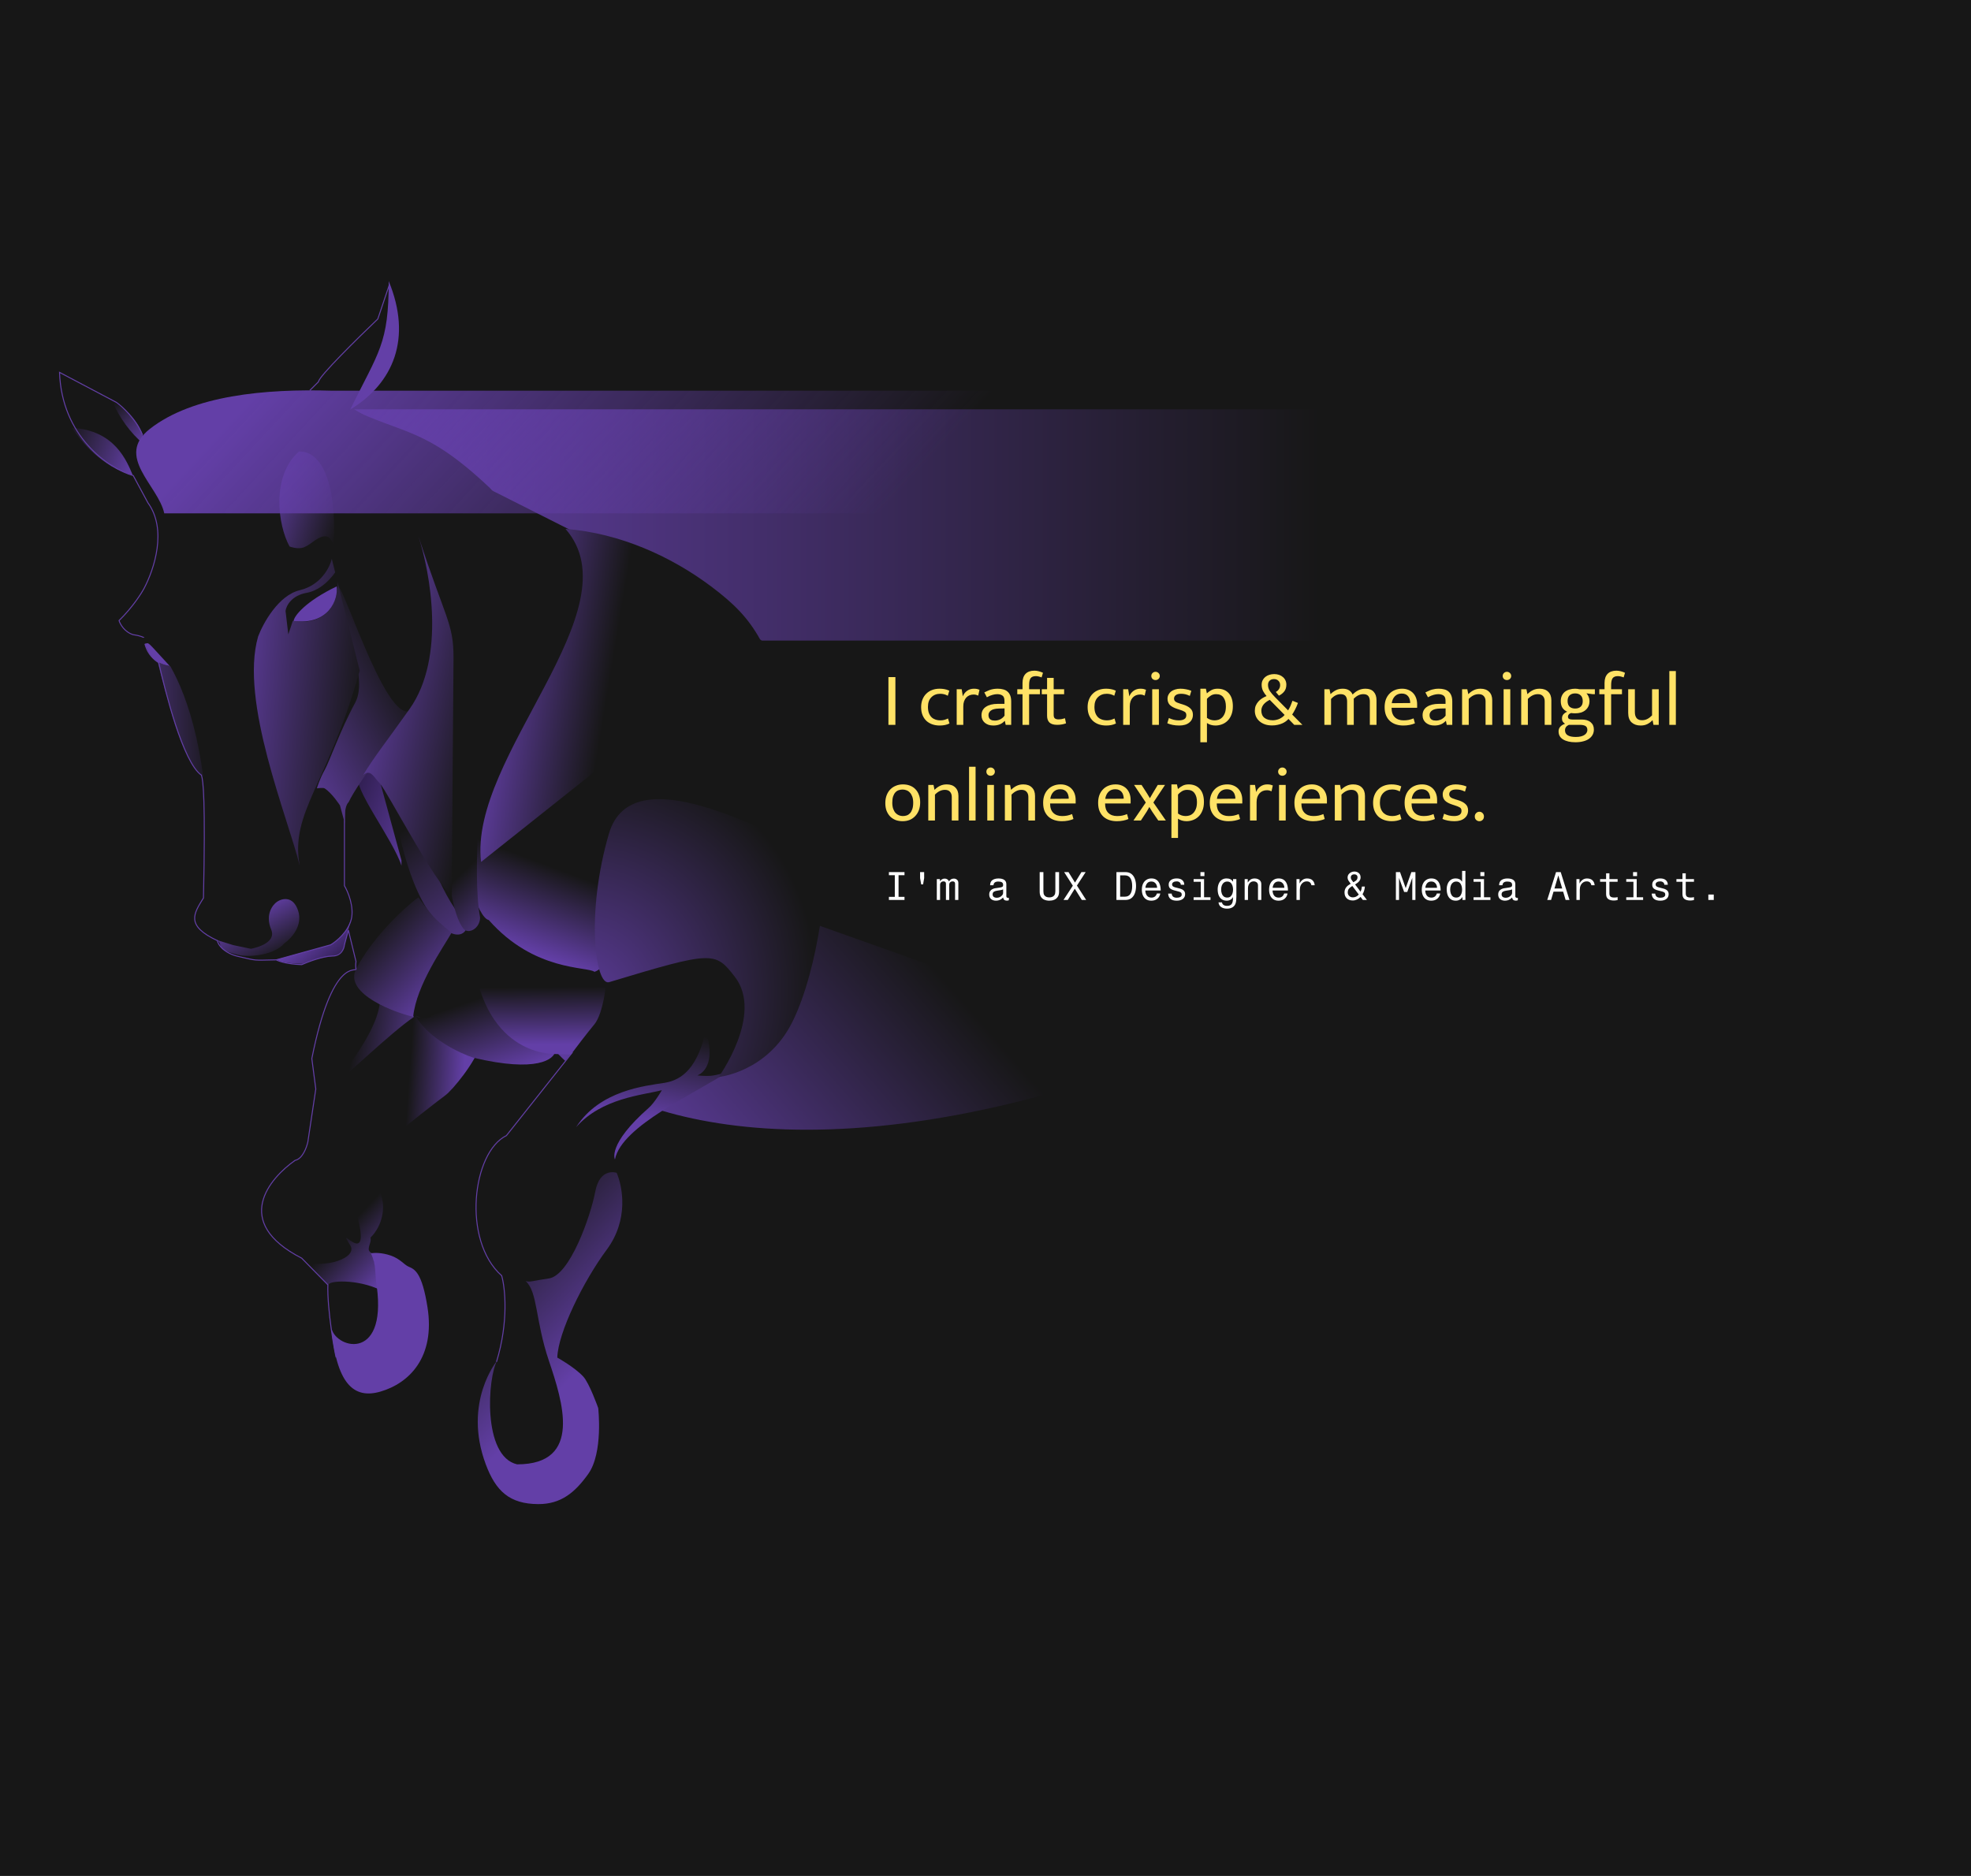 <svg width="1977" height="1882" viewBox="0 0 1977 1882" fill="none" xmlns="http://www.w3.org/2000/svg">
<rect x="0" y="0" width="1977" height="1882" fill="#808080" stroke="none"/>
<g clip-path="url(#clip0_532_1310)">
<rect width="1977" height="1882" fill="#171717"/>
<path d="M1178.46 1055.51C807.039 1196.59 610.19 1114.3 558.193 1055.51L683.563 1045.89L816.407 926.736L1178.46 1055.51Z" fill="url(#paint0_linear_532_1310)"/>
<path d="M580.866 1046.73L565.579 1065.98L639.462 1129.57L682.141 1095.6L743.11 1071.21L762.272 976.274L580.866 1046.73Z" fill="#171717"/>
<path d="M495.015 492.838L355.153 410.644H1736.22V642.642H764.132L569.917 530.62L495.015 492.838Z" fill="url(#paint1_linear_532_1310)"/>
<path d="M898.122 679.315V727.195H891.13V679.315H898.122ZM943.088 722.711C944.709 722.711 946.128 722.534 947.344 722.179C948.56 721.824 949.75 721.368 950.916 720.811L952.36 725.827C949.624 727.195 946.356 727.879 942.556 727.879C939.972 727.879 937.54 727.499 935.26 726.739C933.03 725.979 931.054 724.839 929.332 723.319C927.66 721.748 926.342 719.823 925.38 717.543C924.417 715.212 923.936 712.502 923.936 709.411C923.936 706.574 924.392 704.015 925.304 701.735C926.216 699.455 927.482 697.53 929.104 695.959C930.725 694.338 932.676 693.096 934.956 692.235C937.236 691.374 939.744 690.943 942.48 690.943C944.05 690.943 945.57 691.07 947.04 691.323C948.56 691.526 950.282 692.058 952.208 692.919L950.688 698.011C948.357 696.694 945.849 696.035 943.164 696.035C939.465 696.035 936.476 697.2 934.196 699.531C931.916 701.811 930.776 705.028 930.776 709.183C930.776 711.767 931.13 713.92 931.84 715.643C932.549 717.366 933.486 718.759 934.652 719.823C935.817 720.836 937.134 721.571 938.604 722.027C940.073 722.483 941.568 722.711 943.088 722.711ZM959.609 727.195V691.475H964.625L965.765 698.619C966.626 696.339 968.045 694.49 970.021 693.071C971.997 691.652 974.277 690.943 976.861 690.943C978.178 690.943 979.267 691.044 980.129 691.247C980.99 691.45 981.775 691.703 982.485 692.007L981.193 697.859C980.585 697.555 979.901 697.302 979.141 697.099C978.431 696.896 977.57 696.795 976.557 696.795C975.087 696.795 973.719 697.048 972.453 697.555C971.237 698.062 970.147 698.822 969.185 699.835C968.273 700.848 967.538 702.115 966.981 703.635C966.474 705.104 966.221 706.802 966.221 708.727V727.195H959.609ZM987.305 694.667C988.521 694.059 989.661 693.527 990.725 693.071C991.789 692.564 992.853 692.159 993.917 691.855C994.981 691.551 996.07 691.323 997.185 691.171C998.3 691.019 999.516 690.943 1000.83 690.943C1002.81 690.943 1004.61 691.171 1006.23 691.627C1007.9 692.032 1009.32 692.742 1010.48 693.755C1011.7 694.768 1012.64 696.111 1013.3 697.783C1013.96 699.404 1014.28 701.456 1014.28 703.939V727.195H1008.74L1007.9 723.243H1007.75C1006.18 724.915 1004.46 726.106 1002.58 726.815C1000.71 727.524 998.629 727.879 996.349 727.879C994.626 727.879 993.03 727.651 991.561 727.195C990.142 726.688 988.901 726.004 987.837 725.143C986.773 724.231 985.937 723.142 985.329 721.875C984.772 720.608 984.493 719.19 984.493 717.619C984.493 713.87 985.962 711.032 988.901 709.107C991.89 707.131 995.817 706.143 1000.68 706.143H1007.52V703.103C1007.52 700.519 1006.86 698.771 1005.54 697.859C1004.23 696.896 1002.45 696.415 1000.22 696.415C998.908 696.415 997.388 696.643 995.665 697.099C993.993 697.504 992.068 698.315 989.889 699.531L987.305 694.667ZM1007.6 710.703L1001.97 710.855C998.173 710.956 995.462 711.64 993.841 712.907C992.27 714.123 991.485 715.618 991.485 717.391C991.485 718.455 991.662 719.367 992.017 720.127C992.372 720.836 992.828 721.394 993.385 721.799C993.993 722.204 994.677 722.508 995.437 722.711C996.248 722.863 997.084 722.939 997.945 722.939C999.617 722.939 1001.31 722.559 1003.04 721.799C1004.76 720.988 1006.28 719.722 1007.6 717.999V710.703ZM1037.56 672.855C1038.98 672.855 1040.45 673.058 1041.97 673.463C1043.54 673.868 1044.93 674.375 1046.15 674.983L1044.78 679.619C1043.77 679.214 1042.8 678.91 1041.89 678.707C1040.98 678.454 1040.02 678.327 1039 678.327C1036.57 678.327 1034.82 679.011 1033.76 680.379C1032.75 681.747 1032.24 684.078 1032.24 687.371V691.475H1043.11V696.491H1032.24V727.195H1025.63V696.491H1020.38V691.475H1025.63V685.167C1025.63 681.215 1026.64 678.175 1028.67 676.047C1030.75 673.919 1033.71 672.855 1037.56 672.855ZM1067.37 696.491H1056.88V717.239C1056.88 719.012 1057.32 720.203 1058.18 720.811C1059.09 721.419 1060.25 721.723 1061.67 721.723C1062.69 721.723 1063.8 721.622 1065.02 721.419C1066.23 721.166 1067.3 720.887 1068.21 720.583L1069.27 725.675C1068.26 726.08 1066.97 726.435 1065.4 726.739C1063.83 727.043 1062.18 727.195 1060.46 727.195C1056.91 727.195 1054.33 726.435 1052.7 724.915C1051.08 723.344 1050.27 721.09 1050.27 718.151V696.491H1044.95V691.475H1050.27V680.075H1056.88V691.475H1067.37V696.491ZM1110.08 722.711C1111.7 722.711 1113.12 722.534 1114.34 722.179C1115.55 721.824 1116.74 721.368 1117.91 720.811L1119.35 725.827C1116.62 727.195 1113.35 727.879 1109.55 727.879C1106.96 727.879 1104.53 727.499 1102.25 726.739C1100.02 725.979 1098.05 724.839 1096.32 723.319C1094.65 721.748 1093.33 719.823 1092.37 717.543C1091.41 715.212 1090.93 712.502 1090.93 709.411C1090.93 706.574 1091.38 704.015 1092.3 701.735C1093.21 699.455 1094.47 697.53 1096.1 695.959C1097.72 694.338 1099.67 693.096 1101.95 692.235C1104.23 691.374 1106.74 690.943 1109.47 690.943C1111.04 690.943 1112.56 691.07 1114.03 691.323C1115.55 691.526 1117.27 692.058 1119.2 692.919L1117.68 698.011C1115.35 696.694 1112.84 696.035 1110.16 696.035C1106.46 696.035 1103.47 697.2 1101.19 699.531C1098.91 701.811 1097.77 705.028 1097.77 709.183C1097.77 711.767 1098.12 713.92 1098.83 715.643C1099.54 717.366 1100.48 718.759 1101.64 719.823C1102.81 720.836 1104.13 721.571 1105.6 722.027C1107.07 722.483 1108.56 722.711 1110.08 722.711ZM1126.6 727.195V691.475H1131.62L1132.76 698.619C1133.62 696.339 1135.04 694.49 1137.01 693.071C1138.99 691.652 1141.27 690.943 1143.85 690.943C1145.17 690.943 1146.26 691.044 1147.12 691.247C1147.98 691.45 1148.77 691.703 1149.48 692.007L1148.18 697.859C1147.58 697.555 1146.89 697.302 1146.13 697.099C1145.42 696.896 1144.56 696.795 1143.55 696.795C1142.08 696.795 1140.71 697.048 1139.44 697.555C1138.23 698.062 1137.14 698.822 1136.18 699.835C1135.26 700.848 1134.53 702.115 1133.97 703.635C1133.47 705.104 1133.21 706.802 1133.21 708.727V727.195H1126.6ZM1155.72 727.195V691.475H1162.41V727.195H1155.72ZM1159.07 682.279C1157.9 682.279 1156.89 681.899 1156.03 681.139C1155.22 680.328 1154.81 679.34 1154.81 678.175C1154.81 677.01 1155.22 676.022 1156.03 675.211C1156.89 674.4 1157.9 673.995 1159.07 673.995C1160.18 673.995 1161.17 674.4 1162.03 675.211C1162.89 676.022 1163.32 677.01 1163.32 678.175C1163.32 679.34 1162.89 680.328 1162.03 681.139C1161.17 681.899 1160.18 682.279 1159.07 682.279ZM1193.43 698.163C1191.75 697.352 1190.23 696.795 1188.87 696.491C1187.5 696.187 1186.13 696.035 1184.76 696.035C1182.33 696.035 1180.53 696.491 1179.37 697.403C1178.2 698.264 1177.62 699.43 1177.62 700.899C1177.62 701.963 1178.02 702.9 1178.83 703.711C1179.65 704.471 1181.34 705.231 1183.93 705.991L1186.21 706.675C1189.6 707.688 1192.16 709.006 1193.88 710.627C1195.66 712.198 1196.54 714.351 1196.54 717.087C1196.54 720.33 1195.33 722.939 1192.89 724.915C1190.51 726.891 1187.17 727.879 1182.86 727.879C1180.58 727.879 1178.38 727.676 1176.25 727.271C1174.17 726.866 1172.37 726.308 1170.85 725.599L1172.45 720.355C1173.92 721.064 1175.52 721.647 1177.24 722.103C1178.96 722.508 1180.71 722.711 1182.48 722.711C1184.76 722.711 1186.56 722.306 1187.88 721.495C1189.25 720.684 1189.93 719.342 1189.93 717.467C1189.93 715.846 1189.35 714.706 1188.18 714.047C1187.02 713.338 1185.35 712.654 1183.17 711.995L1180.81 711.235C1177.52 710.171 1175.06 708.854 1173.44 707.283C1171.87 705.662 1171.08 703.584 1171.08 701.051C1171.08 699.531 1171.41 698.138 1172.07 696.871C1172.73 695.604 1173.62 694.54 1174.73 693.679C1175.9 692.818 1177.26 692.159 1178.83 691.703C1180.41 691.196 1182.13 690.943 1184 690.943C1185.78 690.943 1187.6 691.12 1189.47 691.475C1191.4 691.779 1193.22 692.311 1194.95 693.071L1193.43 698.163ZM1219.13 727.879C1217.51 727.879 1215.94 727.651 1214.42 727.195C1212.95 726.739 1211.68 726.131 1210.62 725.371V744.675H1204.01V690.943H1209.56L1210.54 695.579C1211.91 694.312 1213.46 693.223 1215.18 692.311C1216.9 691.399 1218.93 690.943 1221.26 690.943C1226.02 690.943 1229.77 692.463 1232.51 695.503C1235.24 698.543 1236.61 702.9 1236.61 708.575C1236.61 711.919 1236.1 714.807 1235.09 717.239C1234.13 719.671 1232.81 721.672 1231.14 723.243C1229.52 724.814 1227.64 725.979 1225.52 726.739C1223.44 727.499 1221.31 727.879 1219.13 727.879ZM1219.82 696.415C1217.69 696.415 1215.84 696.947 1214.27 698.011C1212.7 699.024 1211.48 700.063 1210.62 701.127V720.203C1211.78 721.064 1213.03 721.698 1214.34 722.103C1215.66 722.508 1216.98 722.711 1218.3 722.711C1219.66 722.711 1221.03 722.483 1222.4 722.027C1223.77 721.52 1224.98 720.71 1226.05 719.595C1227.11 718.48 1227.97 717.036 1228.63 715.263C1229.29 713.49 1229.62 711.311 1229.62 708.727C1229.62 704.927 1228.81 701.938 1227.19 699.759C1225.62 697.53 1223.16 696.415 1219.82 696.415ZM1258.65 713.059C1258.65 711.184 1258.95 709.487 1259.56 707.967C1260.22 706.447 1261.08 705.079 1262.14 703.863C1263.21 702.647 1264.45 701.583 1265.87 700.671C1267.28 699.759 1268.8 698.974 1270.43 698.315C1269.11 696.846 1267.94 695.174 1266.93 693.299C1265.97 691.374 1265.49 689.271 1265.49 686.991C1265.49 685.319 1265.82 683.824 1266.47 682.507C1267.13 681.19 1268.02 680.075 1269.13 679.163C1270.3 678.2 1271.64 677.491 1273.16 677.035C1274.73 676.528 1276.38 676.275 1278.1 676.275C1279.82 676.275 1281.42 676.528 1282.89 677.035C1284.41 677.542 1285.7 678.276 1286.77 679.239C1287.88 680.151 1288.74 681.266 1289.35 682.583C1289.96 683.9 1290.26 685.344 1290.26 686.915C1290.26 689.6 1289.58 691.83 1288.21 693.603C1286.84 695.376 1285.04 696.82 1282.81 697.935L1279.7 694.211C1281.02 693.502 1282.05 692.564 1282.81 691.399C1283.62 690.234 1284.03 688.866 1284.03 687.295C1284.03 685.522 1283.45 684.078 1282.28 682.963C1281.17 681.848 1279.72 681.291 1277.95 681.291C1276.02 681.291 1274.53 681.823 1273.47 682.887C1272.4 683.951 1271.87 685.344 1271.87 687.067C1271.87 689.347 1272.5 691.45 1273.77 693.375C1275.04 695.25 1276.86 697.378 1279.24 699.759L1292.01 712.679C1292.87 711.362 1293.68 709.842 1294.44 708.119C1295.2 706.346 1295.86 704.648 1296.42 703.027L1301.89 705.231C1301.08 707.511 1300.17 709.639 1299.15 711.615C1298.14 713.591 1297.13 715.339 1296.11 716.859L1306.37 727.195H1298.17L1292.39 721.267C1291.68 722.078 1290.79 722.888 1289.73 723.699C1288.72 724.459 1287.53 725.143 1286.16 725.751C1284.79 726.359 1283.24 726.84 1281.52 727.195C1279.85 727.6 1278 727.803 1275.97 727.803C1273.34 727.803 1270.96 727.448 1268.83 726.739C1266.7 725.979 1264.88 724.94 1263.36 723.623C1261.84 722.306 1260.67 720.76 1259.86 718.987C1259.05 717.163 1258.65 715.187 1258.65 713.059ZM1265.18 712.907C1265.18 716.099 1266.22 718.531 1268.3 720.203C1270.43 721.824 1273.24 722.635 1276.73 722.635C1277.8 722.635 1278.89 722.508 1280 722.255C1281.17 722.002 1282.28 721.647 1283.35 721.191C1284.41 720.684 1285.37 720.102 1286.23 719.443C1287.15 718.784 1287.91 718.05 1288.51 717.239L1273.62 702.115C1272.5 702.672 1271.44 703.306 1270.43 704.015C1269.41 704.724 1268.5 705.535 1267.69 706.447C1266.93 707.308 1266.32 708.296 1265.87 709.411C1265.41 710.475 1265.18 711.64 1265.18 712.907ZM1335.09 727.195H1328.41V691.475H1333.57L1334.56 696.415C1336.23 694.743 1338.03 693.426 1339.96 692.463C1341.88 691.45 1344.19 690.943 1346.87 690.943C1349.41 690.943 1351.48 691.475 1353.11 692.539C1354.73 693.552 1355.94 694.971 1356.75 696.795C1358.53 694.92 1360.48 693.476 1362.61 692.463C1364.73 691.45 1367.09 690.943 1369.67 690.943C1373.32 690.943 1376.06 691.982 1377.88 694.059C1379.76 696.086 1380.69 698.923 1380.69 702.571V727.195H1374.01V703.787C1374.01 701.406 1373.5 699.582 1372.49 698.315C1371.47 697.048 1369.8 696.415 1367.47 696.415C1364.02 696.415 1360.81 697.96 1357.82 701.051C1357.87 701.304 1357.89 701.558 1357.89 701.811C1357.89 702.064 1357.89 702.318 1357.89 702.571V727.195H1351.21V703.787C1351.21 701.406 1350.7 699.582 1349.69 698.315C1348.67 697.048 1347 696.415 1344.67 696.415C1341.22 696.415 1338.03 698.036 1335.09 701.279V727.195ZM1421.45 710.095H1395.83V710.399C1395.83 714.351 1396.9 717.391 1399.03 719.519C1401.2 721.647 1404.14 722.711 1407.84 722.711C1409.77 722.711 1411.46 722.559 1412.93 722.255C1414.45 721.951 1416.1 721.444 1417.87 720.735L1419.24 725.675C1417.77 726.334 1416.02 726.866 1414 727.271C1412.02 727.676 1409.89 727.879 1407.61 727.879C1405.03 727.879 1402.6 727.524 1400.32 726.815C1398.09 726.106 1396.11 725.016 1394.39 723.547C1392.67 722.027 1391.3 720.102 1390.29 717.771C1389.32 715.44 1388.84 712.654 1388.84 709.411C1388.84 706.624 1389.25 704.091 1390.06 701.811C1390.92 699.531 1392.11 697.606 1393.63 696.035C1395.15 694.414 1396.97 693.172 1399.1 692.311C1401.28 691.399 1403.71 690.943 1406.4 690.943C1408.68 690.943 1410.73 691.323 1412.55 692.083C1414.43 692.843 1416.02 693.907 1417.34 695.275C1418.66 696.643 1419.67 698.29 1420.38 700.215C1421.09 702.14 1421.45 704.268 1421.45 706.599V710.095ZM1414.53 705.307C1414.53 703.99 1414.35 702.774 1414 701.659C1413.69 700.494 1413.19 699.48 1412.48 698.619C1411.82 697.758 1410.96 697.074 1409.89 696.567C1408.83 696.06 1407.54 695.807 1406.02 695.807C1403.23 695.807 1400.95 696.694 1399.18 698.467C1397.46 700.24 1396.39 702.571 1395.99 705.459L1414.53 705.307ZM1429.72 694.667C1430.94 694.059 1432.08 693.527 1433.14 693.071C1434.21 692.564 1435.27 692.159 1436.33 691.855C1437.4 691.551 1438.49 691.323 1439.6 691.171C1440.72 691.019 1441.93 690.943 1443.25 690.943C1445.23 690.943 1447.03 691.171 1448.65 691.627C1450.32 692.032 1451.74 692.742 1452.9 693.755C1454.12 694.768 1455.06 696.111 1455.71 697.783C1456.37 699.404 1456.7 701.456 1456.7 703.939V727.195H1451.15L1450.32 723.243H1450.17C1448.6 724.915 1446.87 726.106 1445 726.815C1443.12 727.524 1441.05 727.879 1438.77 727.879C1437.04 727.879 1435.45 727.651 1433.98 727.195C1432.56 726.688 1431.32 726.004 1430.25 725.143C1429.19 724.231 1428.35 723.142 1427.75 721.875C1427.19 720.608 1426.91 719.19 1426.91 717.619C1426.91 713.87 1428.38 711.032 1431.32 709.107C1434.31 707.131 1438.23 706.143 1443.1 706.143H1449.94V703.103C1449.94 700.519 1449.28 698.771 1447.96 697.859C1446.65 696.896 1444.87 696.415 1442.64 696.415C1441.33 696.415 1439.81 696.643 1438.08 697.099C1436.41 697.504 1434.49 698.315 1432.31 699.531L1429.72 694.667ZM1450.01 710.703L1444.39 710.855C1440.59 710.956 1437.88 711.64 1436.26 712.907C1434.69 714.123 1433.9 715.618 1433.9 717.391C1433.9 718.455 1434.08 719.367 1434.43 720.127C1434.79 720.836 1435.25 721.394 1435.8 721.799C1436.41 722.204 1437.09 722.508 1437.85 722.711C1438.67 722.863 1439.5 722.939 1440.36 722.939C1442.03 722.939 1443.73 722.559 1445.45 721.799C1447.18 720.988 1448.7 719.722 1450.01 717.999V710.703ZM1473.21 727.195H1466.53V691.475H1471.77L1472.76 696.415C1474.53 694.642 1476.38 693.299 1478.31 692.387C1480.28 691.424 1482.54 690.943 1485.07 690.943C1488.72 690.943 1491.58 691.982 1493.66 694.059C1495.74 696.086 1496.77 698.923 1496.77 702.571V727.195H1490.09V703.559C1490.09 701.38 1489.5 699.658 1488.34 698.391C1487.22 697.074 1485.5 696.415 1483.17 696.415C1479.62 696.415 1476.31 698.011 1473.21 701.203V727.195ZM1508.19 727.195V691.475H1514.88V727.195H1508.19ZM1511.53 682.279C1510.37 682.279 1509.35 681.899 1508.49 681.139C1507.68 680.328 1507.28 679.34 1507.28 678.175C1507.28 677.01 1507.68 676.022 1508.49 675.211C1509.35 674.4 1510.37 673.995 1511.53 673.995C1512.65 673.995 1513.63 674.4 1514.5 675.211C1515.36 676.022 1515.79 677.01 1515.79 678.175C1515.79 679.34 1515.36 680.328 1514.5 681.139C1513.63 681.899 1512.65 682.279 1511.53 682.279ZM1532.52 727.195H1525.83V691.475H1531.07L1532.06 696.415C1533.83 694.642 1535.68 693.299 1537.61 692.387C1539.58 691.424 1541.84 690.943 1544.37 690.943C1548.02 690.943 1550.88 691.982 1552.96 694.059C1555.04 696.086 1556.08 698.923 1556.08 702.571V727.195H1549.39V703.559C1549.39 701.38 1548.8 699.658 1547.64 698.391C1546.52 697.074 1544.8 696.415 1542.47 696.415C1538.92 696.415 1535.61 698.011 1532.52 701.203V727.195ZM1565.52 703.331C1565.52 701.355 1565.88 699.607 1566.59 698.087C1567.3 696.516 1568.28 695.199 1569.55 694.135C1570.87 693.071 1572.41 692.286 1574.19 691.779C1575.96 691.222 1577.88 690.943 1579.96 690.943C1580.72 690.943 1581.46 690.994 1582.17 691.095C1582.88 691.196 1583.58 691.323 1584.29 691.475H1599.72V696.415H1597.37L1591.29 695.579C1592.25 696.592 1592.98 697.758 1593.49 699.075C1594.05 700.392 1594.33 701.786 1594.33 703.255C1594.33 705.231 1593.97 707.004 1593.26 708.575C1592.55 710.095 1591.56 711.387 1590.3 712.451C1589.03 713.515 1587.51 714.326 1585.74 714.883C1583.96 715.39 1582.04 715.643 1579.96 715.643C1578.39 715.643 1577.02 715.542 1575.86 715.339C1574.69 715.744 1573.88 716.276 1573.43 716.935C1572.97 717.543 1572.74 718.202 1572.74 718.911C1572.74 720.076 1573.12 720.862 1573.88 721.267C1574.69 721.672 1575.76 721.875 1577.07 721.875H1586.5C1590.45 721.875 1593.46 722.787 1595.54 724.611C1597.67 726.384 1598.73 728.816 1598.73 731.907C1598.73 733.883 1598.3 735.656 1597.44 737.227C1596.58 738.798 1595.34 740.14 1593.72 741.255C1592.15 742.37 1590.22 743.206 1587.94 743.763C1585.66 744.371 1583.1 744.675 1580.27 744.675C1575.1 744.675 1570.97 743.738 1567.88 741.863C1564.84 740.039 1563.32 737.328 1563.32 733.731C1563.32 731.856 1563.9 730.286 1565.07 729.019C1566.28 727.752 1567.85 726.79 1569.78 726.131C1568.76 725.422 1568 724.687 1567.5 723.927C1566.99 723.116 1566.74 722.052 1566.74 720.735C1566.74 719.164 1567.19 717.822 1568.11 716.707C1569.07 715.592 1570.36 714.706 1571.98 714.047C1569.96 713.135 1568.36 711.818 1567.19 710.095C1566.08 708.322 1565.52 706.067 1565.52 703.331ZM1573.65 727.195C1571.07 728.36 1569.78 730.184 1569.78 732.667C1569.78 737.126 1573.38 739.355 1580.57 739.355C1582.7 739.355 1584.5 739.152 1585.97 738.747C1587.44 738.342 1588.63 737.81 1589.54 737.151C1590.45 736.492 1591.11 735.758 1591.51 734.947C1591.97 734.136 1592.2 733.3 1592.2 732.439C1592.2 730.311 1591.46 728.892 1589.99 728.183C1588.58 727.524 1586.78 727.195 1584.6 727.195H1573.65ZM1587.56 703.483C1587.56 700.798 1586.85 698.822 1585.43 697.555C1584.07 696.288 1582.24 695.655 1579.96 695.655C1577.68 695.655 1575.83 696.288 1574.41 697.555C1573.05 698.822 1572.36 700.696 1572.36 703.179C1572.36 705.814 1573.05 707.764 1574.41 709.031C1575.83 710.247 1577.68 710.855 1579.96 710.855C1582.24 710.855 1584.07 710.247 1585.43 709.031C1586.85 707.815 1587.56 705.966 1587.56 703.483ZM1621.37 672.855C1622.78 672.855 1624.25 673.058 1625.77 673.463C1627.34 673.868 1628.74 674.375 1629.95 674.983L1628.59 679.619C1627.57 679.214 1626.61 678.91 1625.7 678.707C1624.79 678.454 1623.82 678.327 1622.81 678.327C1620.38 678.327 1618.63 679.011 1617.57 680.379C1616.55 681.747 1616.05 684.078 1616.05 687.371V691.475H1626.91V696.491H1616.05V727.195H1609.43V696.491H1604.19V691.475H1609.43V685.167C1609.43 681.215 1610.45 678.175 1612.47 676.047C1614.55 673.919 1617.51 672.855 1621.37 672.855ZM1657.09 691.475H1663.78V727.195H1658.53L1657.62 722.711H1657.32C1656 724.18 1654.35 725.422 1652.38 726.435C1650.45 727.398 1648.2 727.879 1645.61 727.879C1641.91 727.879 1638.9 726.84 1636.57 724.763C1634.29 722.635 1633.15 719.443 1633.15 715.187V691.475H1639.84V714.351C1639.84 715.871 1640.01 717.163 1640.37 718.227C1640.77 719.291 1641.28 720.152 1641.89 720.811C1642.55 721.419 1643.31 721.875 1644.17 722.179C1645.03 722.432 1645.97 722.559 1646.98 722.559C1649.01 722.559 1650.83 722.128 1652.45 721.267C1654.07 720.406 1655.62 719.215 1657.09 717.695V691.475ZM1674.42 727.195V673.235H1680.96V727.195H1674.42ZM922.974 804.955C922.974 807.944 922.518 810.63 921.606 813.011C920.694 815.342 919.427 817.318 917.806 818.939C916.235 820.56 914.386 821.802 912.258 822.663C910.13 823.474 907.824 823.879 905.342 823.879C902.859 823.879 900.554 823.499 898.426 822.739C896.348 821.928 894.524 820.763 892.954 819.243C891.434 817.672 890.218 815.772 889.306 813.543C888.444 811.263 888.014 808.654 888.014 805.715C888.014 802.726 888.47 800.066 889.382 797.735C890.294 795.404 891.535 793.454 893.106 791.883C894.727 790.262 896.602 789.046 898.73 788.235C900.858 787.374 903.163 786.943 905.646 786.943C908.128 786.943 910.408 787.323 912.486 788.083C914.614 788.843 916.438 789.983 917.958 791.503C919.528 793.023 920.744 794.923 921.606 797.203C922.518 799.432 922.974 802.016 922.974 804.955ZM915.982 805.335C915.982 802.954 915.678 800.927 915.07 799.255C914.462 797.583 913.651 796.215 912.638 795.151C911.675 794.087 910.56 793.327 909.294 792.871C908.027 792.364 906.735 792.111 905.418 792.111C904.1 792.111 902.808 792.314 901.542 792.719C900.275 793.124 899.16 793.834 898.198 794.847C897.235 795.86 896.45 797.228 895.842 798.951C895.284 800.623 895.006 802.751 895.006 805.335C895.006 807.716 895.31 809.768 895.918 811.491C896.526 813.163 897.311 814.531 898.274 815.595C899.287 816.659 900.427 817.444 901.694 817.951C902.96 818.458 904.252 818.711 905.57 818.711C906.887 818.711 908.179 818.508 909.446 818.103C910.712 817.647 911.827 816.912 912.79 815.899C913.752 814.835 914.512 813.467 915.07 811.795C915.678 810.072 915.982 807.919 915.982 805.335ZM937.8 823.195H931.112V787.475H936.356L937.344 792.415C939.118 790.642 940.967 789.299 942.892 788.387C944.868 787.424 947.123 786.943 949.656 786.943C953.304 786.943 956.167 787.982 958.244 790.059C960.322 792.086 961.36 794.923 961.36 798.571V823.195H954.672V799.559C954.672 797.38 954.09 795.658 952.924 794.391C951.81 793.074 950.087 792.415 947.756 792.415C944.21 792.415 940.891 794.011 937.8 797.203V823.195ZM972.014 823.195V769.235H978.55V823.195H972.014ZM990.29 823.195V787.475H996.978V823.195H990.29ZM993.634 778.279C992.468 778.279 991.455 777.899 990.594 777.139C989.783 776.328 989.378 775.34 989.378 774.175C989.378 773.01 989.783 772.022 990.594 771.211C991.455 770.4 992.468 769.995 993.634 769.995C994.748 769.995 995.736 770.4 996.598 771.211C997.459 772.022 997.89 773.01 997.89 774.175C997.89 775.34 997.459 776.328 996.598 777.139C995.736 777.899 994.748 778.279 993.634 778.279ZM1014.62 823.195H1007.93V787.475H1013.17L1014.16 792.415C1015.93 790.642 1017.78 789.299 1019.71 788.387C1021.68 787.424 1023.94 786.943 1026.47 786.943C1030.12 786.943 1032.98 787.982 1035.06 790.059C1037.14 792.086 1038.18 794.923 1038.18 798.571V823.195H1031.49V799.559C1031.49 797.38 1030.91 795.658 1029.74 794.391C1028.63 793.074 1026.9 792.415 1024.57 792.415C1021.03 792.415 1017.71 794.011 1014.62 797.203V823.195ZM1078.93 806.095H1053.31V806.399C1053.31 810.351 1054.38 813.391 1056.51 815.519C1058.69 817.647 1061.62 818.711 1065.32 818.711C1067.25 818.711 1068.95 818.559 1070.41 818.255C1071.93 817.951 1073.58 817.444 1075.35 816.735L1076.72 821.675C1075.25 822.334 1073.51 822.866 1071.48 823.271C1069.5 823.676 1067.37 823.879 1065.09 823.879C1062.51 823.879 1060.08 823.524 1057.8 822.815C1055.57 822.106 1053.59 821.016 1051.87 819.547C1050.15 818.027 1048.78 816.102 1047.77 813.771C1046.8 811.44 1046.32 808.654 1046.32 805.411C1046.32 802.624 1046.73 800.091 1047.54 797.811C1048.4 795.531 1049.59 793.606 1051.11 792.035C1052.63 790.414 1054.45 789.172 1056.58 788.311C1058.76 787.399 1061.19 786.943 1063.88 786.943C1066.16 786.943 1068.21 787.323 1070.03 788.083C1071.91 788.843 1073.51 789.907 1074.82 791.275C1076.14 792.643 1077.15 794.29 1077.86 796.215C1078.57 798.14 1078.93 800.268 1078.93 802.599V806.095ZM1072.01 801.307C1072.01 799.99 1071.83 798.774 1071.48 797.659C1071.17 796.494 1070.67 795.48 1069.96 794.619C1069.3 793.758 1068.44 793.074 1067.37 792.567C1066.31 792.06 1065.02 791.807 1063.5 791.807C1060.71 791.807 1058.43 792.694 1056.66 794.467C1054.94 796.24 1053.87 798.571 1053.47 801.459L1072.01 801.307ZM1134.07 806.095H1108.46V806.399C1108.46 810.351 1109.52 813.391 1111.65 815.519C1113.83 817.647 1116.77 818.711 1120.47 818.711C1122.39 818.711 1124.09 818.559 1125.56 818.255C1127.08 817.951 1128.73 817.444 1130.5 816.735L1131.87 821.675C1130.4 822.334 1128.65 822.866 1126.62 823.271C1124.65 823.676 1122.52 823.879 1120.24 823.879C1117.65 823.879 1115.22 823.524 1112.94 822.815C1110.71 822.106 1108.74 821.016 1107.01 819.547C1105.29 818.027 1103.92 816.102 1102.91 813.771C1101.95 811.44 1101.47 808.654 1101.47 805.411C1101.47 802.624 1101.87 800.091 1102.68 797.811C1103.54 795.531 1104.73 793.606 1106.25 792.035C1107.77 790.414 1109.6 789.172 1111.73 788.311C1113.91 787.399 1116.34 786.943 1119.02 786.943C1121.3 786.943 1123.35 787.323 1125.18 788.083C1127.05 788.843 1128.65 789.907 1129.97 791.275C1131.28 792.643 1132.3 794.29 1133.01 796.215C1133.72 798.14 1134.07 800.268 1134.07 802.599V806.095ZM1127.15 801.307C1127.15 799.99 1126.98 798.774 1126.62 797.659C1126.32 796.494 1125.81 795.48 1125.1 794.619C1124.44 793.758 1123.58 793.074 1122.52 792.567C1121.45 792.06 1120.16 791.807 1118.64 791.807C1115.86 791.807 1113.58 792.694 1111.8 794.467C1110.08 796.24 1109.02 798.571 1108.61 801.459L1127.15 801.307ZM1156.88 805.107L1169.42 823.195H1161.82L1155.67 814.227L1152.85 809.591L1150.27 814.151L1144.34 823.195H1136.89L1149.28 805.107L1137.5 787.475H1145.03L1150.65 796.215L1153.39 800.775L1156.05 796.215L1161.29 787.475H1168.59L1156.88 805.107ZM1190.11 823.879C1188.49 823.879 1186.92 823.651 1185.4 823.195C1183.93 822.739 1182.66 822.131 1181.6 821.371V840.675H1174.99V786.943H1180.54L1181.52 791.579C1182.89 790.312 1184.44 789.223 1186.16 788.311C1187.88 787.399 1189.91 786.943 1192.24 786.943C1197 786.943 1200.75 788.463 1203.49 791.503C1206.22 794.543 1207.59 798.9 1207.59 804.575C1207.59 807.919 1207.09 810.807 1206.07 813.239C1205.11 815.671 1203.79 817.672 1202.12 819.243C1200.5 820.814 1198.62 821.979 1196.5 822.739C1194.42 823.499 1192.29 823.879 1190.11 823.879ZM1190.8 792.415C1188.67 792.415 1186.82 792.947 1185.25 794.011C1183.68 795.024 1182.46 796.063 1181.6 797.127V816.203C1182.77 817.064 1184.01 817.698 1185.32 818.103C1186.64 818.508 1187.96 818.711 1189.28 818.711C1190.64 818.711 1192.01 818.483 1193.38 818.027C1194.75 817.52 1195.96 816.71 1197.03 815.595C1198.09 814.48 1198.95 813.036 1199.61 811.263C1200.27 809.49 1200.6 807.311 1200.6 804.727C1200.6 800.927 1199.79 797.938 1198.17 795.759C1196.6 793.53 1194.14 792.415 1190.8 792.415ZM1246.07 806.095H1220.46V806.399C1220.46 810.351 1221.52 813.391 1223.65 815.519C1225.83 817.647 1228.76 818.711 1232.46 818.711C1234.39 818.711 1236.09 818.559 1237.56 818.255C1239.08 817.951 1240.72 817.444 1242.5 816.735L1243.86 821.675C1242.39 822.334 1240.65 822.866 1238.62 823.271C1236.64 823.676 1234.52 823.879 1232.24 823.879C1229.65 823.879 1227.22 823.524 1224.94 822.815C1222.71 822.106 1220.73 821.016 1219.01 819.547C1217.29 818.027 1215.92 816.102 1214.91 813.771C1213.94 811.44 1213.46 808.654 1213.46 805.411C1213.46 802.624 1213.87 800.091 1214.68 797.811C1215.54 795.531 1216.73 793.606 1218.25 792.035C1219.77 790.414 1221.6 789.172 1223.72 788.311C1225.9 787.399 1228.33 786.943 1231.02 786.943C1233.3 786.943 1235.35 787.323 1237.18 788.083C1239.05 788.843 1240.65 789.907 1241.96 791.275C1243.28 792.643 1244.29 794.29 1245 796.215C1245.71 798.14 1246.07 800.268 1246.07 802.599V806.095ZM1239.15 801.307C1239.15 799.99 1238.97 798.774 1238.62 797.659C1238.32 796.494 1237.81 795.48 1237.1 794.619C1236.44 793.758 1235.58 793.074 1234.52 792.567C1233.45 792.06 1232.16 791.807 1230.64 791.807C1227.85 791.807 1225.57 792.694 1223.8 794.467C1222.08 796.24 1221.01 798.571 1220.61 801.459L1239.15 801.307ZM1253.81 823.195V787.475H1258.83L1259.97 794.619C1260.83 792.339 1262.25 790.49 1264.22 789.071C1266.2 787.652 1268.48 786.943 1271.06 786.943C1272.38 786.943 1273.47 787.044 1274.33 787.247C1275.19 787.45 1275.98 787.703 1276.69 788.007L1275.4 793.859C1274.79 793.555 1274.1 793.302 1273.34 793.099C1272.63 792.896 1271.77 792.795 1270.76 792.795C1269.29 792.795 1267.92 793.048 1266.66 793.555C1265.44 794.062 1264.35 794.822 1263.39 795.835C1262.48 796.848 1261.74 798.115 1261.18 799.635C1260.68 801.104 1260.42 802.802 1260.42 804.727V823.195H1253.81ZM1282.93 823.195V787.475H1289.62V823.195H1282.93ZM1286.28 778.279C1285.11 778.279 1284.1 777.899 1283.24 777.139C1282.43 776.328 1282.02 775.34 1282.02 774.175C1282.02 773.01 1282.43 772.022 1283.24 771.211C1284.1 770.4 1285.11 769.995 1286.28 769.995C1287.39 769.995 1288.38 770.4 1289.24 771.211C1290.1 772.022 1290.53 773.01 1290.53 774.175C1290.53 775.34 1290.1 776.328 1289.24 777.139C1288.38 777.899 1287.39 778.279 1286.28 778.279ZM1330.97 806.095H1305.36V806.399C1305.36 810.351 1306.43 813.391 1308.55 815.519C1310.73 817.647 1313.67 818.711 1317.37 818.711C1319.29 818.711 1320.99 818.559 1322.46 818.255C1323.98 817.951 1325.63 817.444 1327.4 816.735L1328.77 821.675C1327.3 822.334 1325.55 822.866 1323.53 823.271C1321.55 823.676 1319.42 823.879 1317.14 823.879C1314.56 823.879 1312.13 823.524 1309.85 822.815C1307.62 822.106 1305.64 821.016 1303.92 819.547C1302.19 818.027 1300.83 816.102 1299.81 813.771C1298.85 811.44 1298.37 808.654 1298.37 805.411C1298.37 802.624 1298.77 800.091 1299.59 797.811C1300.45 795.531 1301.64 793.606 1303.16 792.035C1304.68 790.414 1306.5 789.172 1308.63 788.311C1310.81 787.399 1313.24 786.943 1315.93 786.943C1318.21 786.943 1320.26 787.323 1322.08 788.083C1323.96 788.843 1325.55 789.907 1326.87 791.275C1328.19 792.643 1329.2 794.29 1329.91 796.215C1330.62 798.14 1330.97 800.268 1330.97 802.599V806.095ZM1324.06 801.307C1324.06 799.99 1323.88 798.774 1323.53 797.659C1323.22 796.494 1322.71 795.48 1322.01 794.619C1321.35 793.758 1320.49 793.074 1319.42 792.567C1318.36 792.06 1317.07 791.807 1315.55 791.807C1312.76 791.807 1310.48 792.694 1308.71 794.467C1306.98 796.24 1305.92 798.571 1305.51 801.459L1324.06 801.307ZM1345.56 823.195H1338.87V787.475H1344.11L1345.1 792.415C1346.88 790.642 1348.72 789.299 1350.65 788.387C1352.63 787.424 1354.88 786.943 1357.41 786.943C1361.06 786.943 1363.92 787.982 1366 790.059C1368.08 792.086 1369.12 794.923 1369.12 798.571V823.195H1362.43V799.559C1362.43 797.38 1361.85 795.658 1360.68 794.391C1359.57 793.074 1357.84 792.415 1355.51 792.415C1351.97 792.415 1348.65 794.011 1345.56 797.203V823.195ZM1396.42 818.711C1398.04 818.711 1399.46 818.534 1400.67 818.179C1401.89 817.824 1403.08 817.368 1404.24 816.811L1405.69 821.827C1402.95 823.195 1399.68 823.879 1395.88 823.879C1393.3 823.879 1390.87 823.499 1388.59 822.739C1386.36 821.979 1384.38 820.839 1382.66 819.319C1380.99 817.748 1379.67 815.823 1378.71 813.543C1377.75 811.212 1377.26 808.502 1377.26 805.411C1377.26 802.574 1377.72 800.015 1378.63 797.735C1379.54 795.455 1380.81 793.53 1382.43 791.959C1384.05 790.338 1386 789.096 1388.28 788.235C1390.56 787.374 1393.07 786.943 1395.81 786.943C1397.38 786.943 1398.9 787.07 1400.37 787.323C1401.89 787.526 1403.61 788.058 1405.54 788.919L1404.02 794.011C1401.69 792.694 1399.18 792.035 1396.49 792.035C1392.79 792.035 1389.8 793.2 1387.52 795.531C1385.24 797.811 1384.1 801.028 1384.1 805.183C1384.1 807.767 1384.46 809.92 1385.17 811.643C1385.88 813.366 1386.81 814.759 1387.98 815.823C1389.15 816.836 1390.46 817.571 1391.93 818.027C1393.4 818.483 1394.9 818.711 1396.42 818.711ZM1441.48 806.095H1415.87V806.399C1415.87 810.351 1416.94 813.391 1419.06 815.519C1421.24 817.647 1424.18 818.711 1427.88 818.711C1429.81 818.711 1431.5 818.559 1432.97 818.255C1434.49 817.951 1436.14 817.444 1437.91 816.735L1439.28 821.675C1437.81 822.334 1436.06 822.866 1434.04 823.271C1432.06 823.676 1429.93 823.879 1427.65 823.879C1425.07 823.879 1422.64 823.524 1420.36 822.815C1418.13 822.106 1416.15 821.016 1414.43 819.547C1412.71 818.027 1411.34 816.102 1410.32 813.771C1409.36 811.44 1408.88 808.654 1408.88 805.411C1408.88 802.624 1409.29 800.091 1410.1 797.811C1410.96 795.531 1412.15 793.606 1413.67 792.035C1415.19 790.414 1417.01 789.172 1419.14 788.311C1421.32 787.399 1423.75 786.943 1426.44 786.943C1428.72 786.943 1430.77 787.323 1432.59 788.083C1434.47 788.843 1436.06 789.907 1437.38 791.275C1438.7 792.643 1439.71 794.29 1440.42 796.215C1441.13 798.14 1441.48 800.268 1441.48 802.599V806.095ZM1434.57 801.307C1434.57 799.99 1434.39 798.774 1434.04 797.659C1433.73 796.494 1433.23 795.48 1432.52 794.619C1431.86 793.758 1431 793.074 1429.93 792.567C1428.87 792.06 1427.58 791.807 1426.06 791.807C1423.27 791.807 1420.99 792.694 1419.22 794.467C1417.49 796.24 1416.43 798.571 1416.02 801.459L1434.57 801.307ZM1469.45 794.163C1467.77 793.352 1466.25 792.795 1464.89 792.491C1463.52 792.187 1462.15 792.035 1460.78 792.035C1458.35 792.035 1456.55 792.491 1455.39 793.403C1454.22 794.264 1453.64 795.43 1453.64 796.899C1453.64 797.963 1454.04 798.9 1454.85 799.711C1455.66 800.471 1457.36 801.231 1459.95 801.991L1462.23 802.675C1465.62 803.688 1468.18 805.006 1469.9 806.627C1471.68 808.198 1472.56 810.351 1472.56 813.087C1472.56 816.33 1471.35 818.939 1468.91 820.915C1466.53 822.891 1463.19 823.879 1458.88 823.879C1456.6 823.879 1454.4 823.676 1452.27 823.271C1450.19 822.866 1448.39 822.308 1446.87 821.599L1448.47 816.355C1449.94 817.064 1451.54 817.647 1453.26 818.103C1454.98 818.508 1456.73 818.711 1458.5 818.711C1460.78 818.711 1462.58 818.306 1463.9 817.495C1465.27 816.684 1465.95 815.342 1465.95 813.467C1465.95 811.846 1465.37 810.706 1464.2 810.047C1463.04 809.338 1461.36 808.654 1459.19 807.995L1456.83 807.235C1453.54 806.171 1451.08 804.854 1449.46 803.283C1447.89 801.662 1447.1 799.584 1447.1 797.051C1447.1 795.531 1447.43 794.138 1448.09 792.871C1448.75 791.604 1449.64 790.54 1450.75 789.679C1451.92 788.818 1453.28 788.159 1454.85 787.703C1456.42 787.196 1458.15 786.943 1460.02 786.943C1461.8 786.943 1463.62 787.12 1465.49 787.475C1467.42 787.779 1469.24 788.311 1470.97 789.071L1469.45 794.163ZM1479.27 819.091C1479.27 817.774 1479.72 816.659 1480.64 815.747C1481.55 814.835 1482.64 814.379 1483.9 814.379C1485.17 814.379 1486.23 814.835 1487.1 815.747C1488.01 816.659 1488.46 817.774 1488.46 819.091C1488.46 820.56 1488.01 821.726 1487.1 822.587C1486.23 823.448 1485.17 823.879 1483.9 823.879C1482.64 823.879 1481.55 823.448 1480.64 822.587C1479.72 821.726 1479.27 820.56 1479.27 819.091Z" fill="#FFE266"/>
<path d="M891.61 902.888V899.768H897.53V878.048H891.61V874.928H907.25V878.048H901.29V899.768H907.25V902.888H891.61ZM922.896 880.968V874.928H926.976V880.968L925.896 887.288H923.976L922.896 880.968ZM939.663 902.888V881.928H942.783V884.088C943.236 883.421 943.863 882.821 944.663 882.288C945.49 881.728 946.463 881.448 947.583 881.448C948.596 881.448 949.476 881.701 950.223 882.208C950.996 882.688 951.543 883.368 951.863 884.248C952.29 883.555 952.916 882.915 953.743 882.328C954.57 881.741 955.57 881.448 956.743 881.448C958.05 881.448 959.13 881.848 959.983 882.648C960.836 883.421 961.263 884.475 961.263 885.808V902.888H957.983V886.488C957.983 885.741 957.77 885.181 957.343 884.808C956.916 884.435 956.356 884.248 955.663 884.248C954.543 884.248 953.663 884.568 953.023 885.208C952.41 885.821 952.103 886.675 952.103 887.768V902.888H948.823V886.488C948.823 885.741 948.61 885.181 948.183 884.808C947.756 884.435 947.196 884.248 946.503 884.248C945.383 884.248 944.503 884.568 943.863 885.208C943.25 885.821 942.943 886.675 942.943 887.768V902.888H939.663ZM1011.92 900.688V903.208C1011.09 903.448 1010.42 903.568 1009.92 903.568C1007.68 903.568 1006.44 902.515 1006.2 900.408C1005.02 901.555 1003.88 902.381 1002.76 902.888C1001.64 903.368 1000.41 903.608 999.076 903.608C997.049 903.608 995.396 903.075 994.116 902.008C992.863 900.915 992.236 899.395 992.236 897.448C992.236 896.008 992.543 894.861 993.156 894.008C993.769 893.128 994.516 892.475 995.396 892.048C996.303 891.595 997.156 891.301 997.956 891.168C998.329 891.115 998.903 891.035 999.676 890.928C1000.45 890.795 1001.42 890.648 1002.6 890.488C1003.93 890.301 1004.85 890.048 1005.36 889.728C1005.89 889.408 1006.16 888.915 1006.16 888.248V887.528C1006.16 885.448 1004.56 884.408 1001.36 884.408C999.809 884.408 998.636 884.715 997.836 885.328C997.063 885.915 996.609 886.848 996.476 888.128H993.116C993.169 885.701 993.956 883.968 995.476 882.928C997.023 881.861 999.036 881.328 1001.52 881.328C1004.1 881.328 1006.06 881.821 1007.4 882.808C1008.73 883.768 1009.4 885.181 1009.4 887.048V899.128C1009.4 900.221 1010 900.768 1011.2 900.768C1011.41 900.768 1011.65 900.741 1011.92 900.688ZM1006.16 895.608V892.288C1005.46 892.608 1004.6 892.861 1003.56 893.048C1002.54 893.235 1001.6 893.381 1000.72 893.488C999.169 893.675 997.929 894.035 996.996 894.568C996.089 895.101 995.636 896.035 995.636 897.368C995.636 898.408 996.009 899.221 996.756 899.808C997.529 900.395 998.583 900.688 999.916 900.688C1000.9 900.688 1001.86 900.475 1002.8 900.048C1003.76 899.595 1004.56 898.981 1005.2 898.208C1005.84 897.435 1006.16 896.568 1006.16 895.608ZM1058.57 894.128V874.928H1062.29V894.648C1062.29 896.808 1061.84 898.541 1060.93 899.848C1060.05 901.155 1058.86 902.115 1057.37 902.728C1055.9 903.315 1054.29 903.608 1052.53 903.608C1050.72 903.608 1049.08 903.301 1047.61 902.688C1046.14 902.075 1044.98 901.115 1044.13 899.808C1043.28 898.475 1042.85 896.755 1042.85 894.648V874.928H1046.57V894.128C1046.57 895.755 1046.84 897.021 1047.37 897.928C1047.93 898.808 1048.66 899.435 1049.57 899.808C1050.48 900.155 1051.46 900.328 1052.53 900.328C1053.62 900.328 1054.62 900.141 1055.53 899.768C1056.44 899.395 1057.17 898.768 1057.73 897.888C1058.29 896.981 1058.57 895.728 1058.57 894.128ZM1085.1 902.888L1078.06 891.568L1071.02 902.888H1066.74L1076.1 888.568L1067.38 874.928H1071.74L1078.26 885.448L1084.74 874.928H1088.98L1080.22 888.448L1089.46 902.888H1085.1ZM1128.87 902.888H1119.83V874.928H1128.87C1131.24 874.928 1133.22 875.528 1134.79 876.728C1136.36 877.928 1137.54 879.581 1138.31 881.688C1139.11 883.768 1139.51 886.168 1139.51 888.888C1139.51 891.608 1139.11 894.021 1138.31 896.128C1137.54 898.235 1136.36 899.888 1134.79 901.088C1133.22 902.288 1131.24 902.888 1128.87 902.888ZM1123.55 878.208V899.608H1128.23C1130.84 899.608 1132.72 898.661 1133.87 896.768C1135.04 894.848 1135.63 892.235 1135.63 888.928C1135.63 885.595 1135.04 882.981 1133.87 881.088C1132.72 879.168 1130.84 878.208 1128.23 878.208H1123.55ZM1163.8 896.408C1163.45 898.595 1162.48 900.341 1160.88 901.648C1159.3 902.955 1157.29 903.608 1154.84 903.608C1152.73 903.608 1150.97 903.141 1149.56 902.208C1148.14 901.248 1147.08 899.941 1146.36 898.288C1145.66 896.635 1145.32 894.741 1145.32 892.608C1145.32 890.261 1145.72 888.248 1146.52 886.568C1147.32 884.888 1148.44 883.595 1149.88 882.688C1151.32 881.755 1153 881.288 1154.92 881.288C1157.08 881.288 1158.84 881.795 1160.2 882.808C1161.58 883.821 1162.6 885.235 1163.24 887.048C1163.9 888.861 1164.24 890.981 1164.24 893.408H1148.8C1148.85 895.461 1149.38 897.168 1150.4 898.528C1151.41 899.861 1152.93 900.528 1154.96 900.528C1157.7 900.528 1159.53 899.155 1160.44 896.408H1163.8ZM1154.88 884.368C1153.01 884.368 1151.58 884.981 1150.6 886.208C1149.61 887.435 1149.04 888.928 1148.88 890.688H1160.64C1160.64 889.515 1160.4 888.461 1159.92 887.528C1159.46 886.568 1158.81 885.808 1157.96 885.248C1157.1 884.661 1156.08 884.368 1154.88 884.368ZM1187.88 887.648H1184.4C1184.38 886.608 1183.98 885.781 1183.2 885.168C1182.46 884.555 1181.46 884.248 1180.2 884.248C1178.84 884.248 1177.74 884.528 1176.88 885.088C1176.06 885.648 1175.64 886.395 1175.64 887.328C1175.64 888.075 1175.9 888.675 1176.4 889.128C1176.91 889.581 1177.66 889.941 1178.64 890.208L1183.4 891.448C1185.16 891.901 1186.48 892.581 1187.36 893.488C1188.27 894.368 1188.72 895.555 1188.72 897.048C1188.72 899.075 1187.98 900.675 1186.48 901.848C1184.99 903.021 1182.94 903.608 1180.32 903.608C1174.83 903.608 1171.96 901.248 1171.72 896.528H1175.24C1175.4 897.941 1175.91 898.981 1176.76 899.648C1177.64 900.315 1178.86 900.648 1180.4 900.648C1181.9 900.648 1183.08 900.381 1183.96 899.848C1184.87 899.315 1185.32 898.555 1185.32 897.568C1185.32 896.661 1185.08 895.981 1184.6 895.528C1184.12 895.075 1183.31 894.701 1182.16 894.408L1177.76 893.248C1175.87 892.741 1174.47 892.061 1173.56 891.208C1172.68 890.328 1172.24 889.088 1172.24 887.488C1172.24 885.595 1172.96 884.088 1174.4 882.968C1175.87 881.848 1177.83 881.288 1180.28 881.288C1182.74 881.288 1184.6 881.861 1185.88 883.008C1187.19 884.128 1187.86 885.675 1187.88 887.648ZM1204.09 878.928V874.928H1208.09V878.928H1204.09ZM1207.73 881.928V900.168H1214.17V902.888H1197.25V900.168H1204.45V884.648H1197.25V881.928H1207.73ZM1230.74 911.608C1228.47 911.608 1226.55 911.101 1224.98 910.088C1223.4 909.101 1222.47 907.501 1222.18 905.288H1225.66C1226.14 907.635 1227.86 908.808 1230.82 908.808C1232.92 908.808 1234.43 908.221 1235.34 907.048C1236.27 905.901 1236.74 903.928 1236.74 901.128V899.928C1236.12 901.155 1235.27 902.075 1234.18 902.688C1233.11 903.301 1231.88 903.608 1230.5 903.608C1228.44 903.608 1226.74 903.115 1225.38 902.128C1224.02 901.141 1223 899.795 1222.34 898.088C1221.7 896.381 1221.38 894.461 1221.38 892.328C1221.38 890.275 1221.71 888.421 1222.38 886.768C1223.04 885.088 1224.04 883.755 1225.38 882.768C1226.74 881.781 1228.4 881.288 1230.38 881.288C1233.23 881.288 1235.38 882.368 1236.82 884.528V881.928H1240.14V899.488C1240.14 902.395 1239.9 904.608 1239.42 906.128C1238.83 907.941 1237.8 909.301 1236.34 910.208C1234.87 911.141 1233 911.608 1230.74 911.608ZM1230.98 900.488C1232.39 900.488 1233.52 900.101 1234.38 899.328C1235.23 898.528 1235.84 897.528 1236.22 896.328C1236.62 895.101 1236.82 893.848 1236.82 892.568C1236.82 891.155 1236.62 889.835 1236.22 888.608C1235.82 887.355 1235.19 886.341 1234.34 885.568C1233.48 884.795 1232.35 884.408 1230.94 884.408C1229.63 884.408 1228.52 884.768 1227.62 885.488C1226.71 886.181 1226.02 887.141 1225.54 888.368C1225.08 889.568 1224.86 890.928 1224.86 892.448C1224.86 893.861 1225.07 895.181 1225.5 896.408C1225.92 897.635 1226.58 898.621 1227.46 899.368C1228.36 900.115 1229.54 900.488 1230.98 900.488ZM1248.46 902.888V881.928H1251.54V885.408C1252.37 884.128 1253.32 883.128 1254.38 882.408C1255.48 881.688 1256.85 881.328 1258.5 881.328C1259.73 881.328 1260.84 881.541 1261.82 881.968C1262.84 882.368 1263.64 882.995 1264.22 883.848C1264.84 884.675 1265.14 885.741 1265.14 887.048V902.888H1261.82V888.368C1261.82 886.955 1261.4 885.915 1260.54 885.248C1259.69 884.581 1258.68 884.248 1257.5 884.248C1256.25 884.248 1255.2 884.568 1254.34 885.208C1253.49 885.848 1252.85 886.688 1252.42 887.728C1252 888.768 1251.78 889.888 1251.78 891.088V902.888H1248.46ZM1291.43 896.408C1291.08 898.595 1290.11 900.341 1288.51 901.648C1286.93 902.955 1284.92 903.608 1282.47 903.608C1280.36 903.608 1278.6 903.141 1277.19 902.208C1275.77 901.248 1274.71 899.941 1273.99 898.288C1273.29 896.635 1272.95 894.741 1272.95 892.608C1272.95 890.261 1273.35 888.248 1274.15 886.568C1274.95 884.888 1276.07 883.595 1277.51 882.688C1278.95 881.755 1280.63 881.288 1282.55 881.288C1284.71 881.288 1286.47 881.795 1287.83 882.808C1289.21 883.821 1290.23 885.235 1290.87 887.048C1291.53 888.861 1291.87 890.981 1291.87 893.408H1276.43C1276.48 895.461 1277.01 897.168 1278.03 898.528C1279.04 899.861 1280.56 900.528 1282.59 900.528C1285.33 900.528 1287.16 899.155 1288.07 896.408H1291.43ZM1282.51 884.368C1280.64 884.368 1279.21 884.981 1278.23 886.208C1277.24 887.435 1276.67 888.928 1276.51 890.688H1288.27C1288.27 889.515 1288.03 888.461 1287.55 887.528C1287.09 886.568 1286.44 885.808 1285.59 885.248C1284.73 884.661 1283.71 884.368 1282.51 884.368ZM1300.43 902.888V881.928H1303.51V886.448C1304.21 884.955 1305.21 883.728 1306.51 882.768C1307.82 881.808 1309.33 881.328 1311.03 881.328C1313.43 881.328 1315.26 881.941 1316.51 883.168C1317.79 884.395 1318.53 886.048 1318.71 888.128H1315.39C1315.15 886.875 1314.66 885.915 1313.91 885.248C1313.19 884.581 1312.13 884.248 1310.71 884.248C1309.33 884.248 1308.11 884.621 1307.07 885.368C1306.03 886.088 1305.22 887.088 1304.63 888.368C1304.07 889.621 1303.79 891.075 1303.79 892.728V902.888H1300.43ZM1367.01 902.888L1364.69 899.808C1363.62 900.928 1362.42 901.808 1361.09 902.448C1359.75 903.088 1358.37 903.408 1356.93 903.408C1354.37 903.408 1352.34 902.688 1350.85 901.248C1349.35 899.808 1348.61 897.835 1348.61 895.328C1348.61 892.075 1350.17 889.488 1353.29 887.568L1354.77 886.648L1354.73 886.568C1353.71 885.208 1352.95 884.101 1352.45 883.248C1351.94 882.395 1351.69 881.461 1351.69 880.448C1351.69 879.248 1351.99 878.195 1352.61 877.288C1353.25 876.381 1354.07 875.675 1355.09 875.168C1356.13 874.635 1357.23 874.368 1358.41 874.368C1360.25 874.368 1361.75 874.888 1362.93 875.928C1364.13 876.941 1364.73 878.381 1364.73 880.248C1364.73 881.421 1364.39 882.515 1363.73 883.528C1363.09 884.515 1362.15 885.408 1360.93 886.208L1359.21 887.328L1364.73 894.608C1365.45 893.035 1365.89 891.315 1366.05 889.448H1369.01C1368.93 890.861 1368.69 892.221 1368.29 893.528C1367.89 894.835 1367.35 896.035 1366.69 897.128L1371.09 902.888H1367.01ZM1356.25 883.488L1357.53 885.128L1359.69 883.768C1360.3 883.395 1360.78 882.888 1361.13 882.248C1361.47 881.581 1361.65 880.875 1361.65 880.128C1361.65 879.195 1361.35 878.475 1360.77 877.968C1360.18 877.435 1359.38 877.168 1358.37 877.168C1357.38 877.168 1356.55 877.448 1355.89 878.008C1355.25 878.568 1354.93 879.288 1354.93 880.168C1354.93 880.701 1355.02 881.235 1355.21 881.768C1355.39 882.275 1355.74 882.848 1356.25 883.488ZM1351.85 895.328C1351.85 896.768 1352.34 897.955 1353.33 898.888C1354.31 899.821 1355.54 900.288 1357.01 900.288C1358.15 900.288 1359.22 900.048 1360.21 899.568C1361.22 899.061 1362.13 898.355 1362.93 897.448L1356.45 888.888L1355.09 889.768C1353.89 890.541 1353.05 891.355 1352.57 892.208C1352.09 893.061 1351.85 894.101 1351.85 895.328ZM1408.42 894.888L1403.3 880.768V902.888H1400.14V874.928H1404.3L1409.98 891.008L1415.66 874.928H1419.74V902.888H1416.58V880.728L1411.54 894.888H1408.42ZM1444.59 896.408C1444.24 898.595 1443.27 900.341 1441.67 901.648C1440.09 902.955 1438.08 903.608 1435.63 903.608C1433.52 903.608 1431.76 903.141 1430.35 902.208C1428.93 901.248 1427.87 899.941 1427.15 898.288C1426.45 896.635 1426.11 894.741 1426.11 892.608C1426.11 890.261 1426.51 888.248 1427.31 886.568C1428.11 884.888 1429.23 883.595 1430.67 882.688C1432.11 881.755 1433.79 881.288 1435.71 881.288C1437.87 881.288 1439.63 881.795 1440.99 882.808C1442.37 883.821 1443.39 885.235 1444.03 887.048C1444.69 888.861 1445.03 890.981 1445.03 893.408H1429.59C1429.64 895.461 1430.17 897.168 1431.19 898.528C1432.2 899.861 1433.72 900.528 1435.75 900.528C1438.49 900.528 1440.32 899.155 1441.23 896.408H1444.59ZM1435.67 884.368C1433.8 884.368 1432.37 884.981 1431.39 886.208C1430.4 887.435 1429.83 888.928 1429.67 890.688H1441.43C1441.43 889.515 1441.19 888.461 1440.71 887.528C1440.25 886.568 1439.6 885.808 1438.75 885.248C1437.89 884.661 1436.87 884.368 1435.67 884.368ZM1466.55 873.728H1469.87V902.888H1466.91V899.928C1465.23 902.381 1463.01 903.608 1460.23 903.608C1458.18 903.608 1456.47 903.115 1455.11 902.128C1453.75 901.115 1452.74 899.741 1452.07 898.008C1451.43 896.275 1451.11 894.341 1451.11 892.208C1451.11 890.181 1451.45 888.355 1452.11 886.728C1452.78 885.075 1453.78 883.755 1455.11 882.768C1456.47 881.781 1458.14 881.288 1460.11 881.288C1462.97 881.288 1465.11 882.368 1466.55 884.528V873.728ZM1460.67 884.408C1459.37 884.408 1458.26 884.768 1457.35 885.488C1456.45 886.181 1455.75 887.141 1455.27 888.368C1454.82 889.568 1454.59 890.928 1454.59 892.448C1454.59 893.861 1454.81 895.181 1455.23 896.408C1455.66 897.635 1456.31 898.621 1457.19 899.368C1458.1 900.115 1459.27 900.488 1460.71 900.488C1462.13 900.488 1463.26 900.101 1464.11 899.328C1464.97 898.528 1465.58 897.528 1465.95 896.328C1466.35 895.101 1466.55 893.848 1466.55 892.568C1466.55 891.155 1466.35 889.835 1465.95 888.608C1465.55 887.355 1464.93 886.341 1464.07 885.568C1463.22 884.795 1462.09 884.408 1460.67 884.408ZM1484.88 878.928V874.928H1488.88V878.928H1484.88ZM1488.52 881.928V900.168H1494.96V902.888H1478.04V900.168H1485.24V884.648H1478.04V881.928H1488.52ZM1522.45 900.688V903.208C1521.62 903.448 1520.95 903.568 1520.45 903.568C1518.21 903.568 1516.97 902.515 1516.73 900.408C1515.55 901.555 1514.41 902.381 1513.29 902.888C1512.17 903.368 1510.94 903.608 1509.61 903.608C1507.58 903.608 1505.93 903.075 1504.65 902.008C1503.39 900.915 1502.77 899.395 1502.77 897.448C1502.77 896.008 1503.07 894.861 1503.69 894.008C1504.3 893.128 1505.05 892.475 1505.93 892.048C1506.83 891.595 1507.69 891.301 1508.49 891.168C1508.86 891.115 1509.43 891.035 1510.21 890.928C1510.98 890.795 1511.95 890.648 1513.13 890.488C1514.46 890.301 1515.38 890.048 1515.89 889.728C1516.42 889.408 1516.69 888.915 1516.69 888.248V887.528C1516.69 885.448 1515.09 884.408 1511.89 884.408C1510.34 884.408 1509.17 884.715 1508.37 885.328C1507.59 885.915 1507.14 886.848 1507.01 888.128H1503.65C1503.7 885.701 1504.49 883.968 1506.01 882.928C1507.55 881.861 1509.57 881.328 1512.05 881.328C1514.63 881.328 1516.59 881.821 1517.93 882.808C1519.26 883.768 1519.93 885.181 1519.93 887.048V899.128C1519.93 900.221 1520.53 900.768 1521.73 900.768C1521.94 900.768 1522.18 900.741 1522.45 900.688ZM1516.69 895.608V892.288C1515.99 892.608 1515.13 892.861 1514.09 893.048C1513.07 893.235 1512.13 893.381 1511.25 893.488C1509.7 893.675 1508.46 894.035 1507.53 894.568C1506.62 895.101 1506.17 896.035 1506.17 897.368C1506.17 898.408 1506.54 899.221 1507.29 899.808C1508.06 900.395 1509.11 900.688 1510.45 900.688C1511.43 900.688 1512.39 900.475 1513.33 900.048C1514.29 899.595 1515.09 898.981 1515.73 898.208C1516.37 897.435 1516.69 896.568 1516.69 895.608ZM1570.38 902.888L1567.9 894.528H1558.26L1555.78 902.888H1551.94L1560.78 874.928H1565.46L1574.26 902.888H1570.38ZM1559.18 891.408H1566.98L1563.06 878.288L1559.18 891.408ZM1581.23 902.888V881.928H1584.31V886.448C1585 884.955 1586 883.728 1587.31 882.768C1588.61 881.808 1590.12 881.328 1591.83 881.328C1594.23 881.328 1596.05 881.941 1597.31 883.168C1598.59 884.395 1599.32 886.048 1599.51 888.128H1596.19C1595.95 886.875 1595.45 885.915 1594.71 885.248C1593.99 884.581 1592.92 884.248 1591.51 884.248C1590.12 884.248 1588.91 884.621 1587.87 885.368C1586.83 886.088 1586.01 887.088 1585.43 888.368C1584.87 889.621 1584.59 891.075 1584.59 892.728V902.888H1581.23ZM1614.31 881.928H1622.55V884.648H1614.31V896.328C1614.31 897.875 1614.71 898.955 1615.51 899.568C1616.31 900.155 1617.47 900.448 1618.99 900.448C1619.69 900.448 1620.33 900.421 1620.91 900.368C1621.5 900.288 1622.05 900.181 1622.55 900.048V902.968C1621.89 903.155 1621.23 903.275 1620.59 903.328C1619.95 903.408 1619.35 903.448 1618.79 903.448C1616.26 903.448 1614.33 902.928 1612.99 901.888C1611.66 900.848 1610.99 899.195 1610.99 896.928V884.648H1604.95V881.928H1610.99V876.168H1614.31V881.928ZM1638.04 878.928V874.928H1642.04V878.928H1638.04ZM1641.68 881.928V900.168H1648.12V902.888H1631.2V900.168H1638.4V884.648H1631.2V881.928H1641.68ZM1672.89 887.648H1669.41C1669.38 886.608 1668.98 885.781 1668.21 885.168C1667.46 884.555 1666.46 884.248 1665.21 884.248C1663.85 884.248 1662.74 884.528 1661.89 885.088C1661.06 885.648 1660.65 886.395 1660.65 887.328C1660.65 888.075 1660.9 888.675 1661.41 889.128C1661.91 889.581 1662.66 889.941 1663.65 890.208L1668.41 891.448C1670.17 891.901 1671.49 892.581 1672.37 893.488C1673.27 894.368 1673.73 895.555 1673.73 897.048C1673.73 899.075 1672.98 900.675 1671.49 901.848C1669.99 903.021 1667.94 903.608 1665.33 903.608C1659.83 903.608 1656.97 901.248 1656.73 896.528H1660.25C1660.41 897.941 1660.91 898.981 1661.77 899.648C1662.65 900.315 1663.86 900.648 1665.41 900.648C1666.9 900.648 1668.09 900.381 1668.97 899.848C1669.87 899.315 1670.33 898.555 1670.33 897.568C1670.33 896.661 1670.09 895.981 1669.61 895.528C1669.13 895.075 1668.31 894.701 1667.17 894.408L1662.77 893.248C1660.87 892.741 1659.47 892.061 1658.57 891.208C1657.69 890.328 1657.25 889.088 1657.25 887.488C1657.25 885.595 1657.97 884.088 1659.41 882.968C1660.87 881.848 1662.83 881.288 1665.29 881.288C1667.74 881.288 1669.61 881.861 1670.89 883.008C1672.19 884.128 1672.86 885.675 1672.89 887.648ZM1690.89 881.928H1699.13V884.648H1690.89V896.328C1690.89 897.875 1691.29 898.955 1692.09 899.568C1692.89 900.155 1694.05 900.448 1695.57 900.448C1696.27 900.448 1696.91 900.421 1697.49 900.368C1698.08 900.288 1698.63 900.181 1699.13 900.048V902.968C1698.47 903.155 1697.81 903.275 1697.17 903.328C1696.53 903.408 1695.93 903.448 1695.37 903.448C1692.84 903.448 1690.91 902.928 1689.57 901.888C1688.24 900.848 1687.57 899.195 1687.57 896.928V884.648H1681.53V881.928H1687.57V876.168H1690.89V881.928ZM1713.54 897.448H1718.98V902.888H1713.54V897.448Z" fill="white"/>
<path d="M203.805 778.861C193.691 701.21 168.686 660.599 157.447 650C155.302 656.025 157.878 664.498 172.487 716.759C187.096 769.019 203.805 778.861 203.805 778.861Z" fill="url(#paint2_linear_532_1310)"/>
<path d="M299.804 453.038C271.736 477.944 278.778 527.18 290.473 548.31C304.283 552.811 307.804 547.507 316.226 541.933C331.529 531.806 332.898 544.059 334.888 548.31C338.173 470.292 315.978 452.038 299.804 453.038Z" fill="url(#paint3_linear_532_1310)"/>
<path d="M271.998 932.559C278.216 947.43 251.639 951.891 251.639 951.891L233.872 948.173L217.215 942.969C225.728 948.545 213.143 951.519 238.314 957.839C250.954 961.013 275.699 957.839 285.323 946.314C291.986 941.729 304.053 928.767 299.019 913.599C293.985 898.43 282.855 901.33 277.92 904.676C273.355 907.774 265.779 917.688 271.998 932.559Z" fill="url(#paint4_linear_532_1310)"/>
<path d="M550.483 1282.61C571.561 1279.66 592.391 1220.2 597.074 1195.45C601.758 1170.71 618.522 1176.62 618.522 1176.62C624.439 1190.28 631.01 1223.52 608.537 1253.8C585.242 1285.2 559.728 1336.9 558.988 1362.01C558.988 1362.01 575.793 1371.25 584.873 1380.85C591.159 1387.5 600.033 1412.61 600.033 1412.61C600.033 1412.61 605.231 1457.46 590.049 1478.72C576.731 1497.36 562.693 1509.12 539.76 1509C511.097 1508.85 497.264 1495.94 487.252 1469.11C463.956 1406.7 498.715 1364.97 498.715 1364.97C489.143 1381.38 483.639 1460.99 518.683 1469.11C584.873 1469.11 564.164 1405.59 550.483 1364.97C536.801 1324.34 539.39 1295.91 527.187 1285.2C531.625 1286.67 533.961 1284.93 550.483 1282.61Z" fill="url(#paint5_linear_532_1310)"/>
<path d="M481.215 1049.36C477.12 1065.28 453.977 1093.59 446.592 1098.97C441.065 1103.01 411.278 1126.09 400.027 1135.71C399.916 1135.81 399.802 1135.9 399.684 1136C399.796 1135.9 399.91 1135.81 400.027 1135.71C418.336 1119.24 350.208 1049.18 417.926 1019L481.215 1049.36Z" fill="url(#paint6_linear_532_1310)"/>
<path d="M474.949 1061.18C538.605 1076.3 556.245 1062.79 557.109 1054.14C559.774 1046.43 487.039 979.939 474.949 972.774C433.499 995.009 447.933 1027.83 417.215 1020.05C430.538 1042.28 461.256 1056.73 474.949 1061.18Z" fill="url(#paint7_linear_532_1310)"/>
<path d="M596.323 1027.48C604.924 1017.06 609.67 983.188 607.816 975C557.025 1002.54 491.818 975.604 473.529 952.155C482.982 1057.48 551.305 1057.45 556.983 1057.45L557.062 1057.45C560.035 1057.45 568.147 1057.88 572.596 1058C576.922 1052.17 587.722 1037.9 596.323 1027.48Z" fill="url(#paint8_linear_532_1310)"/>
<path d="M666.312 1086.39C685.079 1083.43 699.522 1070.38 707.973 1034.5C717.098 1062.95 707.973 1075.41 699.522 1078.91C699.522 1078.91 707.43 1079.71 712.477 1079.32C719.331 1078.79 729.642 1075.41 729.642 1075.41C699.522 1096.16 623.48 1129.12 616.814 1163.19C616.814 1163.19 608.718 1148.43 650.706 1111.47C656.802 1106.1 663.859 1093.73 663.859 1093.73C644.435 1098.75 603.635 1101.59 577.871 1130.83C601.654 1093.73 647.545 1089.36 666.312 1086.39Z" fill="url(#paint9_linear_532_1310)"/>
<path d="M72.043 429.313C81.489 442.942 102 468.311 133.151 476.687C127.28 462.797 115.219 431.422 72.043 429.313Z" fill="url(#paint10_linear_532_1310)"/>
<path d="M112.802 403.12C119.807 418.756 130.25 434.11 145.006 446.359C144.806 434.788 135.971 414.941 112.802 403.12Z" fill="url(#paint11_linear_532_1310)"/>
<path d="M389.9 282C389.9 345.206 380.046 352.229 351.215 411C394.644 384.387 413.622 339.662 389.9 282Z" fill="#633FA7"/>
<path d="M351.227 1249.19C333.318 1221.2 382.504 1289.54 351.227 1196.44C381.683 1167.73 396.545 1216.88 371.638 1241.62C371.638 1241.62 372.051 1243.57 371.638 1245.44C371.121 1247.8 369.94 1250.34 369.811 1252.74C369.629 1256.12 373.336 1257.42 373.336 1257.42L382.504 1294.65C358.827 1282.7 327.305 1284.57 329.619 1289.54C320.503 1280.33 308.53 1268.75 304.029 1265.53C303.417 1265.33 302.812 1265.12 302.215 1264.89C302.215 1264.44 302.877 1264.71 304.029 1265.53C326.665 1272.97 359.303 1261.81 351.227 1249.19Z" fill="url(#paint12_linear_532_1310)"/>
<path d="M329.903 948.405L278.215 962.537C280.595 965.81 296.064 966.876 303.501 967C309.451 964.397 319.491 961.05 331.391 959.562C342.055 958.229 344.778 952.124 345.521 948.405L352.215 922C346.86 938.661 335.109 946.545 329.903 948.405Z" fill="url(#paint13_linear_532_1310)"/>
<path d="M391.947 1259.64C382.508 1256.39 374.74 1256.81 372.036 1257.43C377.936 1269.97 375.632 1277.66 377.936 1290.62C388.259 1368.23 334.122 1352.22 332.215 1330.83C337.277 1387.63 354.281 1404.08 381.623 1396.12C410.75 1387.63 436.585 1361.37 428.817 1311.65C423.286 1276.24 415.813 1273.34 409.791 1270.76C405.12 1268.67 401.385 1262.89 391.947 1259.64Z" fill="#633FA7"/>
<path d="M331.215 1092C344.282 1082.11 391.695 1036.2 415.215 1020.2C415.215 1020.2 381.172 968.038 381.172 1002.18C381.172 1036.32 331.215 1092 331.215 1092Z" fill="url(#paint14_linear_532_1310)"/>
<path d="M490.215 923C536.081 975 589.228 969.406 596.285 975C618.867 967.84 627.005 896.812 624.391 889.104C602.75 863.446 498.653 839.481 474.085 837.741C459.971 865.487 479.499 921.135 490.215 923Z" fill="url(#paint15_linear_532_1310)"/>
<path d="M412.259 795.843C424.711 843.576 438.536 892.793 466.709 925.43C472.369 931.986 460.684 949.199 438.535 925.43C408.735 893.448 395.833 821.248 393.107 789.145L412.259 795.843Z" fill="url(#paint16_linear_532_1310)"/>
<path d="M481.54 920.43C464.769 827.481 521.289 516.397 491.467 489.654C426.695 428.443 406.117 436.525 350.617 409.525C472.71 474.401 422.274 876.704 464.769 931.598C469.586 937.82 481.54 931.598 481.54 920.43Z" fill="url(#paint17_linear_532_1310)"/>
<path d="M414.413 1020C417.651 988.472 444.347 950.936 452.932 935.817C452.932 935.817 440.683 926.056 434.941 919.74C429.199 913.424 419.63 900.218 419.63 900.218C403.318 912.363 372.715 941.974 357.229 972.081C344.265 997.286 397.857 1016.53 414.413 1020Z" fill="url(#paint18_linear_532_1310)"/>
<path d="M482.551 864.739C469.895 759 637.68 611.162 567.236 530.625C622.555 534.918 674.091 558.847 713.564 588.546C735.949 605.388 750.448 619.691 762.705 642.041L482.551 864.739Z" fill="url(#paint19_linear_532_1310)"/>
<circle cx="173.339" cy="640.025" r="28.234" fill="#171717"/>
<path d="M277.097 962.96C252.628 963.475 258.488 963.909 239.235 959.611C224.811 956.392 218.232 947.462 218.162 943.77C185.879 928.56 194.266 916.773 204.083 900.859C206.228 803.08 203.823 782.748 202.036 777.691C183.392 764.833 165.497 692.355 159.196 664.836C146.98 657.107 144.427 644.996 144.677 639.906C141.537 638.036 136.013 637.049 133.643 636.79C124.816 634.047 120.477 626.171 119.41 622.576C132.777 609.536 141.824 595.408 144.677 589.975C154.552 571.164 167.967 531.317 148.344 504.396L133.643 477.132C108.719 469.994 61.959 437.948 59.701 373.567L116.8 403.708C122.565 407.826 136.224 420.017 143.001 436.395M277.097 962.96C279.491 964.366 287.943 967.298 302.6 967.777C309.106 964.903 324.37 959.156 333.375 959.156C342.38 959.156 345.191 951.651 345.47 947.899L349.422 933.17L357.086 964.664C356.846 966.021 356.511 969.43 357.086 972.208C357.804 975.681 333.375 959.156 312.773 1062.02L316.751 1092.52L308.795 1145.57C307.617 1151.16 303.403 1162.72 295.977 1164.13C270.782 1181.81 231.885 1226.01 302.6 1262.26L328.875 1289.01C328.028 1313.61 335.94 1357.76 337.178 1361.81M277.097 962.96L331.67 947.899C337.281 944.599 349.269 934.864 352.336 922.331C355.403 909.798 349.036 894.608 345.47 888.579V812.645" stroke="#633FA7"/>
<path d="M390.486 285.836L378.95 320.028C359.344 338.711 319.995 377.46 319.442 382.996L310.792 391.645" stroke="#633FA7"/>
<path d="M374.326 759.074L402.693 863.179L402.693 868.489C394.457 842.724 353.116 789.416 359.672 778.688C365.937 768.436 366.405 768.966 374.326 759.074Z" fill="url(#paint20_linear_532_1310)"/>
<path d="M574.234 1055.66L507.945 1139.3C473.893 1155.81 463.151 1244.35 503.213 1279.86C506.633 1291.84 510.38 1325.9 498.012 1366.27" stroke="#633FA7"/>
<path d="M729.406 1077.05C740.139 1070.69 761.607 1054.39 761.607 1040.08" stroke="#FFF1B5"/>
<path d="M610.748 985.419C715.223 953.911 717.253 954.437 737.005 979.881C766.314 1017.63 720.821 1080.5 720.821 1080.5C720.821 1080.5 769.649 1075.88 794.801 1025.2C821.767 970.866 831.615 874.56 825.895 859.366C769.235 835.873 633.964 756.87 610.748 836.47C587.531 916.07 596.928 988.528 610.748 985.419Z" fill="url(#paint21_radial_532_1310)"/>
<path d="M412.215 712.716C385.953 728.479 338.202 565.169 338.202 591.083C338.202 616.997 371.405 677.196 356.205 705.134C341.006 733.071 330.484 764.04 325.55 772.697C320.615 781.353 317.849 790.899 317.849 790.899C317.849 790.899 324.131 789.999 325.55 790.899C333.038 795.65 341.006 808.027 341.006 808.027L345.831 825.807C345.831 825.807 344.634 809.478 349.714 804.761C354.213 794.972 368.372 774.205 379.753 759.929C391.133 745.654 404.069 723.125 412.215 712.716Z" fill="url(#paint22_linear_532_1310)"/>
<path d="M258.923 638.512C240.015 703.513 289.082 820.876 300.654 868.489C290.609 814.767 329.245 786.783 360.794 672.831L332.783 560.601C330.936 569.01 321.925 587.091 300.654 592.136C279.382 597.182 263.97 625.156 258.923 638.512Z" fill="url(#paint23_linear_532_1310)"/>
<path d="M307.555 594.77C322.926 592.056 334.424 577.792 338.251 571C344.205 621.309 311.044 626.552 293.719 622.884L289.197 636.471L286.412 612.935C287.055 608.011 292.184 597.484 307.555 594.77Z" fill="#171717"/>
<path d="M410.847 711.261C447.564 659.325 431.283 573.588 419.71 538C446.671 620.913 454.911 624.89 454.911 659.7L453.114 898.479C435.263 884.933 387.867 792.84 380.931 785.885C375.106 780.044 371.758 770.981 364.249 777.631C374.865 759.776 389.342 741.68 410.847 711.261Z" fill="url(#paint24_linear_532_1310)"/>
<path d="M294.539 623.09C294.733 618.219 306.447 603.253 337.777 588.289C339.336 601.149 330.077 627.298 294.539 623.09Z" fill="#633FA7"/>
<path d="M145.283 645.934C149.99 644.664 146.594 642.676 170.236 668.103C153.958 665.452 149.454 656.444 145.283 645.934Z" fill="#633FA7"/>
<rect x="137.835" y="643.827" width="9.949" height="5.706" transform="rotate(-32.508 137.835 643.827)" fill="#171717"/>
<path d="M1348.37 515.034L1351.43 391.994L333.414 391.993C265.631 389.885 193.213 396.705 150.35 430.261C114.916 458.001 158.654 486.783 164.764 515.033L1348.37 515.034Z" fill="url(#paint25_linear_532_1310)"/>
</g>
<defs>
<linearGradient id="paint0_linear_532_1310" x1="603.804" y1="1257.63" x2="935.218" y2="968.459" gradientUnits="userSpaceOnUse">
<stop offset="0.174" stop-color="#633FA7"/>
<stop offset="1" stop-color="#171717"/>
</linearGradient>
<linearGradient id="paint1_linear_532_1310" x1="355.153" y1="396.982" x2="1324.64" y2="396.982" gradientUnits="userSpaceOnUse">
<stop stop-color="#633FA7"/>
<stop offset="1" stop-color="#171717"/>
</linearGradient>
<linearGradient id="paint2_linear_532_1310" x1="103.044" y1="694.348" x2="252.851" y2="692.243" gradientUnits="userSpaceOnUse">
<stop stop-color="#633FA7"/>
<stop offset="0.745" stop-color="#171717"/>
</linearGradient>
<linearGradient id="paint3_linear_532_1310" x1="234.114" y1="495.798" x2="355.155" y2="534.46" gradientUnits="userSpaceOnUse">
<stop offset="0.208" stop-color="#633FA7"/>
<stop offset="0.874" stop-color="#171717"/>
</linearGradient>
<linearGradient id="paint4_linear_532_1310" x1="208.063" y1="884.905" x2="282.036" y2="1021.83" gradientUnits="userSpaceOnUse">
<stop offset="0.288" stop-color="#633FA7"/>
<stop offset="0.647" stop-color="#171717"/>
</linearGradient>
<linearGradient id="paint5_linear_532_1310" x1="638.119" y1="1316.22" x2="516.612" y2="1197.15" gradientUnits="userSpaceOnUse">
<stop stop-color="#633FA7"/>
<stop offset="1" stop-color="#171717"/>
</linearGradient>
<linearGradient id="paint6_linear_532_1310" x1="411.97" y1="1054.91" x2="466.693" y2="1058.66" gradientUnits="userSpaceOnUse">
<stop stop-color="#171717"/>
<stop offset="1" stop-color="#633FA7"/>
</linearGradient>
<linearGradient id="paint7_linear_532_1310" x1="474.903" y1="1003.5" x2="500.806" y2="1079.66" gradientUnits="userSpaceOnUse">
<stop stop-color="#171717"/>
<stop offset="1" stop-color="#633FA7"/>
</linearGradient>
<linearGradient id="paint8_linear_532_1310" x1="587.055" y1="1047.58" x2="586.535" y2="989.98" gradientUnits="userSpaceOnUse">
<stop stop-color="#633FA7"/>
<stop offset="1" stop-color="#171717"/>
</linearGradient>
<linearGradient id="paint9_linear_532_1310" x1="675.929" y1="1033.71" x2="657.828" y2="1124.15" gradientUnits="userSpaceOnUse">
<stop stop-color="#171717"/>
<stop offset="1" stop-color="#633FA7"/>
</linearGradient>
<linearGradient id="paint10_linear_532_1310" x1="127.863" y1="486.547" x2="56.539" y2="460.556" gradientUnits="userSpaceOnUse">
<stop stop-color="#633FA7"/>
<stop offset="1" stop-color="#171717"/>
</linearGradient>
<linearGradient id="paint11_linear_532_1310" x1="138.902" y1="450.819" x2="103.684" y2="414.613" gradientUnits="userSpaceOnUse">
<stop stop-color="#633FA7"/>
<stop offset="1" stop-color="#171717"/>
</linearGradient>
<linearGradient id="paint12_linear_532_1310" x1="260.969" y1="1186.76" x2="380.104" y2="1299.48" gradientUnits="userSpaceOnUse">
<stop offset="0.574" stop-color="#171717"/>
<stop offset="0.965" stop-color="#633FA7"/>
<stop offset="1" stop-color="#171717"/>
</linearGradient>
<linearGradient id="paint13_linear_532_1310" x1="284.165" y1="936.504" x2="344.042" y2="1008.27" gradientUnits="userSpaceOnUse">
<stop offset="0.191" stop-color="#633FA7"/>
<stop offset="1"/>
</linearGradient>
<linearGradient id="paint14_linear_532_1310" x1="433.849" y1="1061.07" x2="354.432" y2="1047.64" gradientUnits="userSpaceOnUse">
<stop stop-color="#633FA7"/>
<stop offset="1" stop-color="#171717"/>
</linearGradient>
<linearGradient id="paint15_linear_532_1310" x1="608.052" y1="765.921" x2="536.275" y2="957.448" gradientUnits="userSpaceOnUse">
<stop offset="0.568" stop-color="#171717"/>
<stop offset="1" stop-color="#633FA7"/>
</linearGradient>
<linearGradient id="paint16_linear_532_1310" x1="480.875" y1="984.43" x2="376.118" y2="855.753" gradientUnits="userSpaceOnUse">
<stop stop-color="#633FA7"/>
<stop offset="1" stop-color="#171717"/>
</linearGradient>
<linearGradient id="paint17_linear_532_1310" x1="565.953" y1="996.903" x2="455.461" y2="883.468" gradientUnits="userSpaceOnUse">
<stop offset="0.487" stop-color="#633FA7"/>
<stop offset="1" stop-color="#171717"/>
</linearGradient>
<linearGradient id="paint18_linear_532_1310" x1="439.064" y1="1006.99" x2="325.105" y2="901.401" gradientUnits="userSpaceOnUse">
<stop stop-color="#633FA7"/>
<stop offset="0.64" stop-color="#171717"/>
</linearGradient>
<linearGradient id="paint19_linear_532_1310" x1="437.993" y1="710.026" x2="784.978" y2="767.592" gradientUnits="userSpaceOnUse">
<stop offset="0.136" stop-color="#633FA7"/>
<stop offset="0.475" stop-color="#171717"/>
</linearGradient>
<linearGradient id="paint20_linear_532_1310" x1="270.342" y1="784.742" x2="491.365" y2="868.489" gradientUnits="userSpaceOnUse">
<stop/>
<stop offset="0"/>
<stop offset="0.713" stop-color="#633FA7"/>
</linearGradient>
<radialGradient id="paint21_radial_532_1310" cx="0" cy="0" r="1" gradientUnits="userSpaceOnUse" gradientTransform="translate(561.566 1026.52) rotate(-52.779) scale(402.191 345.565)">
<stop stop-color="#633FA7"/>
<stop offset="0.7" stop-color="#171717"/>
</radialGradient>
<linearGradient id="paint22_linear_532_1310" x1="292.877" y1="809.001" x2="502.268" y2="701.874" gradientUnits="userSpaceOnUse">
<stop stop-color="#633FA7"/>
<stop offset="0.682" stop-color="#171717"/>
</linearGradient>
<linearGradient id="paint23_linear_532_1310" x1="193.191" y1="728.314" x2="360.859" y2="745.246" gradientUnits="userSpaceOnUse">
<stop offset="0.141" stop-color="#633FA7"/>
<stop offset="1" stop-color="#171717"/>
</linearGradient>
<linearGradient id="paint24_linear_532_1310" x1="351.681" y1="710.278" x2="486.562" y2="740.058" gradientUnits="userSpaceOnUse">
<stop stop-color="#633FA7"/>
<stop offset="1" stop-color="#171717"/>
</linearGradient>
<linearGradient id="paint25_linear_532_1310" x1="258.518" y1="391.645" x2="656.085" y2="760.373" gradientUnits="userSpaceOnUse">
<stop stop-color="#633FA7"/>
<stop offset="1" stop-color="#633FA7" stop-opacity="0"/>
</linearGradient>
<clipPath id="clip0_532_1310">
<rect width="1977" height="1882" fill="white"/>
</clipPath>
</defs>
</svg>

